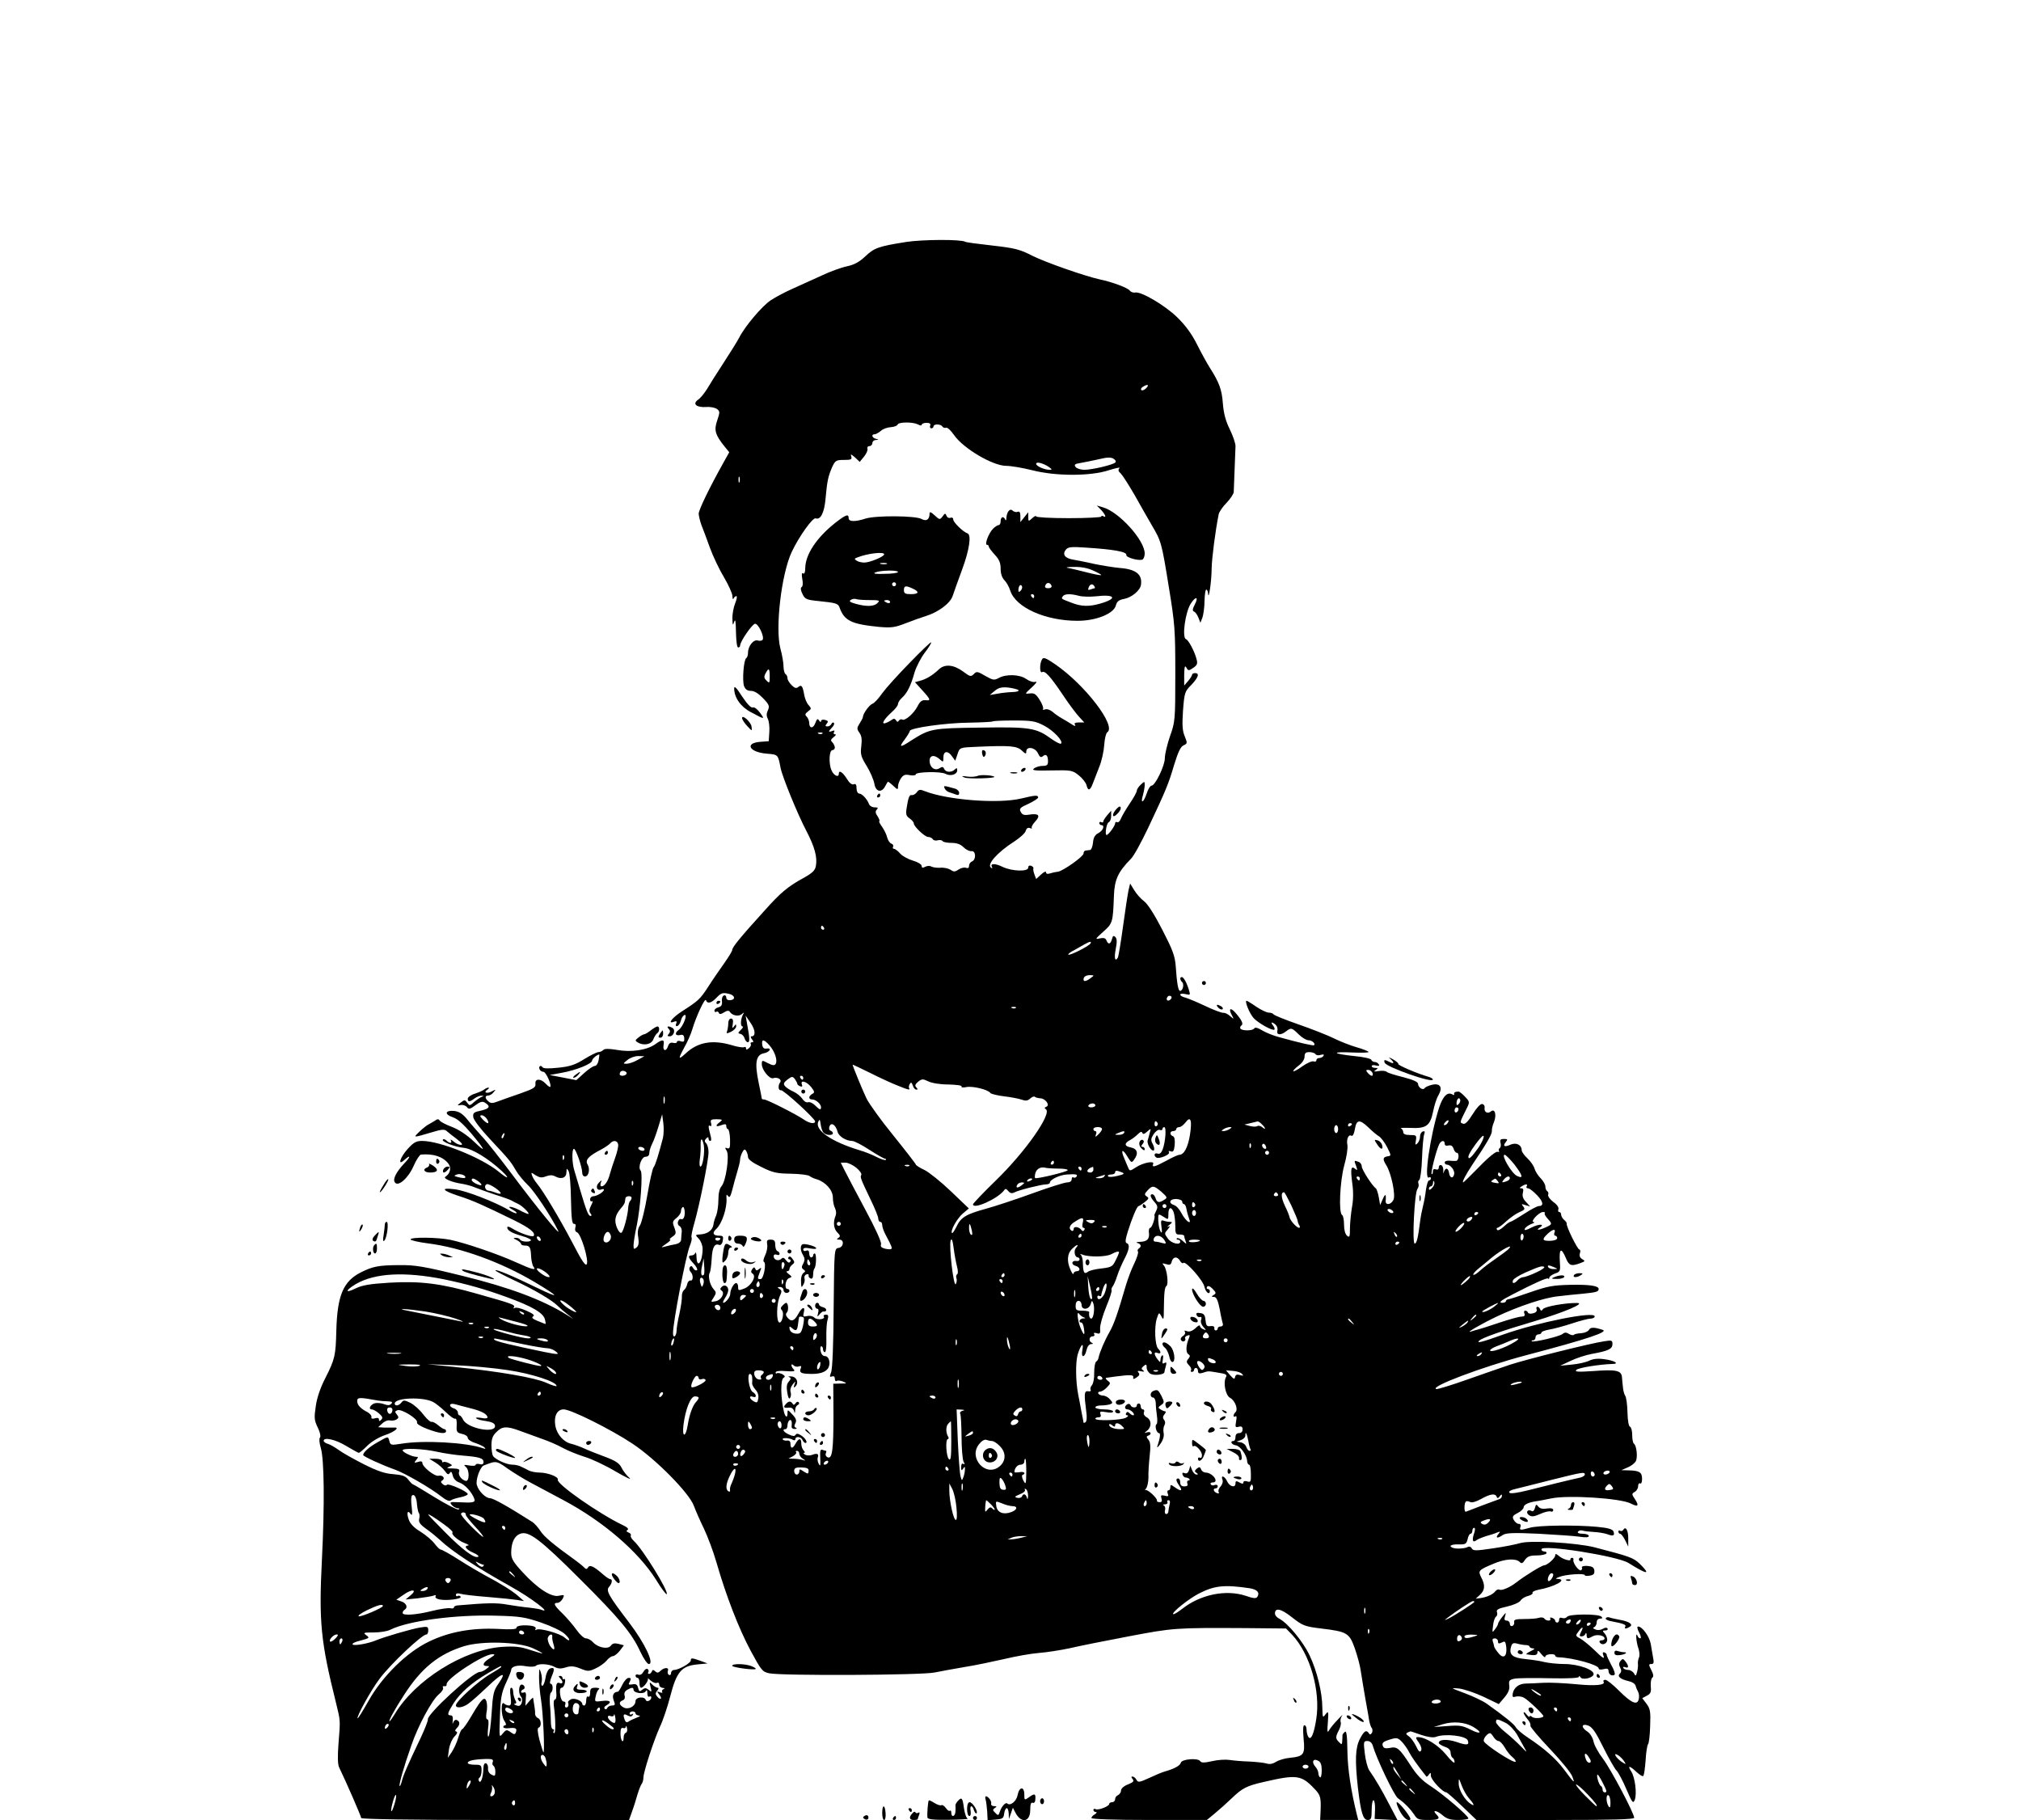 <?xml version="1.0" standalone="no"?>
<!DOCTYPE svg PUBLIC "-//W3C//DTD SVG 20010904//EN"
 "http://www.w3.org/TR/2001/REC-SVG-20010904/DTD/svg10.dtd">
<svg version="1.0" xmlns="http://www.w3.org/2000/svg"
 width="1024pt" height="922pt" viewBox="0 0 1024 922"
 preserveAspectRatio="xMidYMid meet">

<g transform="translate(0,922) scale(0.1,-0.1)"
fill="#000000" stroke="none">
<path d="M4590 7994 c-139 -22 -161 -30 -206 -73 -30 -28 -55 -42 -92 -50 -29
-6 -87 -27 -129 -47 -43 -19 -109 -50 -148 -67 -38 -17 -89 -44 -111 -59 -43
-29 -129 -130 -159 -189 -10 -19 -46 -77 -80 -129 -34 -52 -72 -112 -84 -133
-13 -20 -32 -44 -44 -52 -30 -21 -9 -40 41 -37 20 2 45 -3 55 -10 15 -12 15
-16 1 -58 -17 -49 -11 -72 38 -133 l23 -28 -29 -52 c-70 -125 -126 -240 -126
-260 1 -12 7 -38 14 -57 8 -19 27 -71 43 -115 16 -44 48 -111 71 -149 23 -39
42 -81 43 -95 0 -14 3 -20 6 -13 2 6 9 12 14 12 5 0 2 -16 -6 -36 -8 -20 -15
-55 -14 -78 1 -35 2 -37 9 -16 6 17 8 2 9 -52 1 -45 5 -78 11 -78 6 0 10 4 10
10 0 20 62 110 76 110 17 0 48 -66 38 -81 -3 -5 -14 -7 -24 -4 -22 7 -50 -28
-50 -62 0 -12 -4 -24 -9 -27 -13 -8 -21 -115 -11 -142 7 -17 17 -24 35 -24 17
0 38 -13 61 -37 31 -32 34 -40 25 -61 -8 -16 -8 -29 -1 -43 6 -11 10 -41 8
-67 l-3 -47 -42 -3 c-82 -6 -57 -53 32 -60 58 -5 57 -4 70 -72 9 -46 87 -237
132 -322 40 -77 55 -130 47 -174 -4 -24 -17 -36 -63 -62 -79 -43 -116 -74
-199 -167 -126 -139 -162 -184 -162 -198 0 -5 -18 -35 -40 -66 -22 -31 -59
-84 -81 -119 -42 -64 -49 -71 -133 -125 -50 -32 -77 -67 -41 -53 13 5 16 2 11
-10 -4 -10 -1 -14 6 -12 7 3 15 15 18 28 3 13 11 25 18 28 18 6 -7 -60 -30
-76 -22 -16 -16 -32 10 -25 12 3 18 -2 19 -17 1 -16 -2 -20 -18 -15 -10 4 -19
2 -19 -3 0 -6 -9 -8 -19 -5 -13 3 -21 -2 -26 -16 -9 -30 -28 -26 -23 4 6 30
-5 32 -42 5 -42 -30 -122 -42 -193 -29 -42 7 -63 7 -70 0 -6 -6 -17 -11 -25
-11 -8 0 -40 -16 -71 -35 -46 -29 -73 -38 -132 -44 -50 -5 -76 -5 -81 3 -9 14
-22 1 -13 -13 3 -6 12 -11 19 -11 12 0 42 -67 34 -76 -3 -2 -13 5 -23 16 -25
27 -56 27 -52 -1 2 -18 -10 -25 -78 -49 -44 -15 -95 -33 -113 -40 -26 -10 -36
-10 -47 0 -19 16 -19 30 -1 30 7 0 20 7 27 17 13 15 12 15 -9 4 -26 -14 -45
-5 -22 9 8 6 10 10 4 10 -5 0 -14 -4 -20 -9 -5 -5 -26 -14 -46 -21 -21 -6 -38
-18 -38 -26 0 -18 10 -17 34 1 11 8 27 15 35 14 14 0 14 -1 1 -6 -8 -3 -25
-15 -38 -26 -21 -19 -23 -20 -35 -3 -11 15 -14 15 -32 1 -20 -16 -20 -16 0
-13 11 2 25 -3 31 -11 9 -12 16 -10 43 10 24 18 36 21 48 13 30 -19 24 -30
-19 -40 -38 -8 -43 -12 -40 -34 2 -14 38 -61 84 -110 98 -105 105 -113 131
-158 11 -20 40 -55 63 -77 33 -31 119 -162 152 -230 17 -35 -109 119 -233 285
-60 80 -129 168 -155 195 -25 28 -59 66 -75 87 -22 26 -39 37 -64 40 -46 4
-51 -17 -7 -32 23 -7 53 -34 93 -81 75 -90 79 -104 12 -40 -33 31 -75 59 -109
72 -30 11 -58 26 -62 32 -6 9 -12 9 -25 -1 -10 -6 -25 -15 -33 -19 -8 -4 -28
-20 -45 -36 -33 -32 -35 -32 67 -2 42 13 60 15 70 6 7 -6 30 -25 52 -41 27
-21 33 -30 21 -30 -10 0 -27 8 -38 18 -11 9 -17 11 -13 5 9 -16 -6 -17 -22 -1
-6 6 -15 9 -18 5 -10 -10 62 -38 106 -42 42 -4 124 -54 192 -117 44 -41 33
-44 -15 -4 -87 71 -298 156 -388 156 -30 0 -43 -7 -73 -40 -39 -43 -53 -89
-18 -57 33 30 34 18 2 -15 -41 -43 -61 -81 -50 -97 15 -26 67 18 95 81 14 32
31 58 38 59 63 5 110 -10 138 -45 17 -21 11 -51 -15 -68 -12 -8 34 -28 84 -35
19 -3 49 -11 65 -18 17 -7 62 -23 100 -36 39 -12 77 -26 85 -30 8 -5 24 -13
35 -18 21 -9 63 -51 51 -51 -4 0 -25 9 -47 21 -42 21 -69 20 -29 -1 12 -6 20
-14 17 -16 -2 -3 -20 4 -39 16 -73 42 -217 98 -273 105 -77 10 -66 -6 23 -35
66 -21 122 -46 277 -122 79 -39 109 -63 99 -79 -5 -9 -74 15 -111 39 -13 8
-23 10 -23 4 0 -15 21 -28 73 -43 26 -7 47 -17 47 -21 0 -12 -48 -10 -55 2 -3
6 -14 10 -23 9 -13 0 -12 -3 6 -11 12 -6 22 -15 22 -20 0 -4 9 -8 19 -8 25 0
30 -8 32 -56 1 -21 7 -45 12 -51 16 -21 -6 -15 -88 22 -92 42 -260 99 -333
114 -63 13 -202 15 -202 2 0 -4 40 -14 89 -20 166 -21 370 -95 540 -196 127
-76 132 -87 14 -30 -123 60 -213 98 -213 89 0 -3 42 -25 93 -49 105 -49 193
-101 222 -130 11 -11 34 -31 50 -43 l30 -24 -35 22 c-123 76 -289 138 -525
196 -199 49 -241 56 -325 55 -102 -1 -130 -6 -192 -37 -89 -45 -119 -117 -124
-294 -3 -127 -7 -145 -55 -240 -25 -48 -43 -100 -49 -143 -9 -60 -8 -72 10
-109 12 -24 16 -46 11 -51 -5 -5 -3 -27 4 -51 18 -59 20 -287 6 -567 -16 -315
-6 -415 71 -724 23 -95 23 -85 13 -208 -5 -65 -4 -105 3 -120 35 -72 112 -249
112 -257 0 -6 262 -10 679 -10 l678 0 15 42 c9 24 21 63 28 88 8 25 17 49 22
54 4 6 8 19 8 31 0 28 52 187 84 258 15 31 38 100 52 154 32 124 57 153 136
161 l53 5 -35 13 c-45 16 -50 16 -50 2 -1 -14 -62 -48 -85 -48 -8 0 -15 -7
-15 -16 0 -8 -5 -12 -11 -9 -6 4 -8 13 -5 21 7 18 -18 18 -37 0 -11 -11 -17
-12 -27 -3 -10 9 -14 9 -17 0 -3 -7 -9 -13 -14 -13 -6 0 -8 4 -4 9 3 5 1 12
-4 16 -6 3 -15 -3 -21 -14 -6 -12 -16 -18 -25 -15 -8 4 -15 1 -15 -5 0 -6 5
-11 10 -11 6 0 10 -11 10 -25 0 -14 3 -25 8 -25 13 0 41 38 34 47 -4 4 3 0 15
-11 12 -10 27 -15 32 -11 6 3 11 -1 11 -9 0 -9 8 -16 18 -17 10 0 12 -3 4 -6
-6 -2 -10 -9 -7 -14 4 -5 -2 -6 -12 -2 -16 6 -16 5 -4 -10 8 -10 12 -20 9 -22
-3 -3 -11 1 -18 10 -10 12 -10 18 0 30 8 9 8 15 2 15 -6 0 -18 7 -27 16 -15
15 -15 14 -9 -12 7 -26 6 -28 -9 -15 -14 11 -20 11 -33 1 -13 -11 -16 -10 -21
9 -4 17 -11 22 -29 18 -20 -3 -22 -1 -13 14 7 15 6 19 -6 19 -8 0 -23 -16 -32
-35 -9 -19 -19 -35 -22 -35 -22 -1 -31 -18 -22 -43 9 -23 8 -27 -8 -27 -11 0
-21 -6 -24 -12 -2 -7 -8 -9 -13 -5 -5 5 -1 13 9 18 29 17 19 27 -22 22 -38 -5
-39 -5 -33 23 3 16 10 32 16 36 6 4 -1 8 -16 8 -23 0 -28 -4 -28 -26 0 -14 -4
-23 -10 -19 -6 4 -10 -5 -10 -19 0 -14 -4 -26 -10 -26 -5 0 -10 3 -10 8 0 16
-41 33 -58 23 -9 -5 -16 -12 -14 -15 5 -14 1 -26 -9 -26 -6 0 -9 7 -5 15 3 9
0 15 -8 15 -8 0 -15 14 -18 35 -3 23 0 35 8 35 6 0 14 11 16 25 3 13 1 22 -3
19 -5 -3 -9 0 -9 5 0 6 -5 11 -12 11 -9 0 -9 -3 0 -12 17 -17 15 -31 -3 -24
-16 6 -20 -8 -16 -56 1 -16 -2 -28 -8 -28 -5 0 -7 -15 -5 -32 9 -64 10 -138 2
-138 -5 0 -6 5 -3 10 3 6 2 10 -4 10 -6 0 -10 17 -10 38 0 20 -2 61 -5 89 -2
29 0 55 5 58 12 8 12 45 -1 45 -6 0 -4 15 5 37 17 39 14 49 -9 40 -9 -4 -19
-24 -22 -47 -4 -22 -11 -40 -16 -40 -5 0 -7 8 -4 18 3 9 2 31 -3 47 -9 27 -9
26 -10 -20 0 -27 4 -79 10 -115 11 -67 20 -275 12 -267 -2 3 -11 31 -20 63
-10 41 -11 60 -4 62 16 5 13 42 -3 48 -8 3 -15 13 -15 22 1 14 -2 30 -10 81
-1 2 -10 -6 -20 -18 l-19 -22 2 36 c3 27 0 35 -10 31 -8 -3 -14 -1 -14 3 0 5
5 11 12 13 6 2 8 10 4 16 -4 7 -12 10 -17 7 -12 -8 -12 -48 1 -61 6 -6 7 -19
3 -31 -6 -15 -13 -18 -28 -12 -11 4 -14 8 -7 8 9 1 10 6 2 20 -5 11 -10 29
-10 40 0 12 -4 21 -10 21 -6 0 -7 -18 -3 -45 4 -35 3 -45 -9 -45 -8 0 -19 5
-24 10 -17 17 -16 -61 1 -87 9 -13 11 -23 5 -23 -5 0 -10 -4 -10 -9 0 -5 12
-8 28 -6 34 4 43 -1 36 -20 -5 -13 -9 -13 -27 0 -20 14 -23 13 -40 -7 -18 -23
-18 -21 -14 87 3 93 8 119 30 168 15 32 27 62 27 67 0 18 33 27 74 19 23 -4
45 -3 51 2 13 13 66 10 94 -5 18 -10 32 -11 57 -3 26 8 43 7 75 -6 37 -15 43
-15 77 1 20 9 45 27 55 39 10 13 25 23 32 23 7 0 23 12 35 27 l21 28 -27 7
c-20 5 -31 3 -39 -9 -15 -20 -66 -10 -91 18 -9 10 -25 19 -35 19 -10 0 -31 19
-48 43 -16 23 -48 60 -70 82 -44 42 -50 55 -26 55 8 0 19 9 26 21 10 20 9 21
-19 15 -38 -9 -108 36 -185 120 -47 51 -57 68 -57 97 0 52 16 86 46 97 42 16
100 -27 302 -229 202 -201 264 -276 307 -370 16 -34 35 -61 42 -61 30 0 -19
104 -98 208 -107 140 -120 164 -103 183 15 17 19 39 6 39 -5 0 -20 10 -33 21
-49 43 -70 54 -79 39 -7 -11 -11 -11 -22 1 -8 8 -27 23 -42 34 -113 81 -159
120 -178 149 -12 19 -31 40 -43 47 -121 77 -196 119 -212 119 -22 0 -58 35
-67 67 -7 23 14 86 33 98 7 3 25 10 41 15 25 7 37 3 82 -30 29 -20 82 -53 118
-72 36 -19 110 -59 165 -88 201 -107 380 -261 469 -403 26 -43 51 -76 54 -73
12 12 -123 231 -167 270 -11 10 -18 23 -15 27 3 5 -2 12 -11 15 -12 5 -13 9
-5 14 7 4 -3 14 -25 24 -120 57 -337 209 -329 230 6 14 -51 36 -94 36 -18 0
-41 5 -52 10 -11 6 -29 15 -40 20 -11 6 -31 10 -45 10 -28 0 -85 26 -97 44 -4
6 -8 30 -8 54 0 32 6 49 25 67 29 30 53 31 120 6 28 -10 77 -28 110 -40 33
-11 81 -32 106 -46 26 -14 75 -34 110 -45 35 -10 107 -44 159 -75 52 -30 83
-45 69 -32 -15 13 -33 37 -40 52 -11 22 -30 35 -84 55 -38 14 -86 33 -105 42
-19 9 -48 19 -63 23 -40 8 -74 46 -83 90 -9 50 8 85 42 85 37 0 241 -102 349
-174 119 -79 285 -248 310 -313 10 -27 33 -79 52 -118 18 -38 47 -114 63 -170
49 -170 113 -335 173 -447 54 -100 60 -108 95 -115 61 -13 768 -10 837 4 33 7
102 19 153 28 52 8 141 27 199 40 58 14 137 28 176 31 40 3 110 14 157 24 47
11 181 38 298 60 226 43 237 44 592 42 l206 -2 31 -32 c91 -97 145 -286 122
-428 -12 -76 -27 -109 -40 -89 -5 8 -9 24 -9 37 0 12 -5 22 -11 22 -7 0 -8
-23 -4 -68 8 -80 1 -90 -68 -97 -26 -2 -58 -12 -71 -20 -17 -11 -33 -14 -48
-9 -13 4 -52 8 -88 10 -36 1 -81 5 -100 8 -19 3 -59 1 -88 -6 -40 -9 -55 -9
-61 0 -10 17 -93 11 -98 -8 -4 -15 -33 -31 -83 -45 -14 -4 -49 -19 -79 -33
-48 -22 -55 -23 -63 -8 -5 9 -14 16 -20 16 -7 0 -7 -4 1 -13 8 -11 3 -16 -24
-27 -21 -8 -35 -21 -35 -31 0 -9 -7 -19 -15 -23 -8 -3 -15 -12 -15 -21 0 -8
-7 -15 -15 -15 -8 0 -15 -4 -15 -9 0 -12 -57 -34 -69 -26 -6 3 -11 1 -11 -4 0
-6 6 -11 13 -11 6 0 4 -5 -5 -11 -10 -5 -18 -14 -18 -19 0 -6 114 -10 293 -10
l292 0 40 33 c22 18 60 52 85 76 55 53 77 64 165 84 165 38 189 35 255 -35 31
-32 34 -44 31 -116 l-2 -42 97 0 96 0 -7 27 c-30 122 -47 233 -48 324 -1 80
-5 103 -13 95 -7 -6 -12 -13 -12 -16 0 -3 0 -15 -1 -28 -1 -21 -3 -22 -16 -8
-19 18 -19 27 -1 61 8 15 12 34 9 41 -3 8 0 22 7 32 7 9 -3 1 -21 -19 -19 -19
-39 -44 -45 -55 -9 -15 -10 -6 -6 41 4 56 3 59 -12 40 -14 -19 -15 -17 -16 33
0 77 -27 187 -65 267 -33 69 -109 161 -152 184 -13 6 -23 18 -23 27 0 31 31
25 87 -20 54 -42 64 -46 147 -56 133 -16 143 -23 171 -102 13 -38 27 -89 30
-115 4 -27 14 -86 22 -133 8 -47 18 -98 20 -115 3 -16 9 -35 14 -40 4 -6 4
-17 0 -24 -6 -9 -11 -10 -15 -2 -13 20 -25 12 -46 -29 -23 -45 -25 -107 -10
-245 15 -127 26 -165 50 -165 17 0 20 7 20 50 0 28 4 50 9 50 5 0 9 -21 8 -47
l-2 -48 58 -3 58 -3 -41 78 c-40 77 -70 128 -102 174 -9 13 -19 52 -23 87 -7
58 -6 62 13 62 13 0 23 -9 27 -22 19 -66 109 -255 128 -268 34 -24 62 -53 82
-82 15 -25 23 -28 71 -28 54 0 64 6 42 28 -24 24 1 22 30 -3 23 -20 41 -25 81
-25 28 0 51 4 51 8 0 13 -128 123 -192 164 -43 28 -70 56 -102 106 -56 86 -67
95 -104 87 -21 -4 -31 -2 -35 9 -7 17 1 24 44 36 26 8 34 5 53 -15 12 -13 28
-36 36 -52 12 -23 34 -55 87 -123 2 -2 8 2 13 10 8 12 10 11 10 -6 0 -20 60
-84 78 -84 4 0 40 -32 80 -70 l73 -70 400 0 c287 0 399 3 399 11 0 23 -118
246 -158 299 -23 30 -45 70 -48 88 -4 19 -17 40 -30 49 -35 22 -32 44 4 31 21
-9 38 -34 76 -111 27 -54 57 -107 66 -116 9 -9 32 -51 50 -94 30 -70 35 -76
43 -55 12 31 1 115 -18 144 -21 32 -8 30 27 -3 15 -14 31 -24 34 -20 4 3 9 39
12 79 2 40 8 78 13 83 4 6 9 47 10 92 3 71 0 87 -18 111 l-22 29 24 13 c19 10
22 19 19 48 -1 20 2 39 8 43 7 5 6 17 -5 38 -14 28 -14 31 0 31 12 0 14 7 9
32 -3 18 -9 50 -12 70 -7 38 -43 88 -64 88 -6 0 -5 -12 5 -30 9 -16 11 -30 6
-30 -5 0 -12 6 -14 13 -11 25 -7 -31 4 -62 6 -17 8 -39 3 -49 -4 -9 -6 -23 -5
-31 1 -7 0 -25 -4 -40 -6 -23 -8 -24 -16 -8 -6 9 -19 17 -29 17 -10 0 -22 4
-25 10 -3 6 1 7 9 4 19 -7 20 5 2 29 -12 15 -15 15 -25 3 -9 -11 -9 -20 -2
-34 7 -13 7 -22 -2 -31 -14 -14 3 -28 46 -38 16 -3 31 -13 34 -22 2 -9 8 -23
13 -32 5 -9 6 -26 3 -38 -8 -32 -38 -18 -101 45 -30 30 -60 54 -68 54 -9 0
-12 -4 -9 -10 11 -17 -44 -22 -142 -12 -54 5 -127 9 -163 7 -36 -2 -77 -4 -91
-4 -33 -1 -58 -20 -64 -49 -3 -19 -1 -22 15 -17 11 3 30 1 42 -6 21 -11 98
-84 98 -93 0 -10 -46 -14 -57 -4 -7 6 -13 7 -13 2 0 -5 -7 0 -15 10 -8 11 -15
15 -15 9 0 -5 9 -20 20 -33 11 -12 17 -27 14 -32 -3 -4 41 -57 98 -117 57 -60
109 -123 115 -142 14 -37 10 -34 -42 36 -41 55 -100 107 -183 162 -29 19 -57
43 -62 53 -9 16 -57 55 -147 119 -18 13 -68 37 -111 53 -74 28 -75 28 -30 24
26 -3 82 -22 125 -42 l77 -37 29 34 c20 24 27 42 24 61 -3 24 0 28 28 34 17 3
97 4 178 2 94 -2 147 1 147 7 0 6 4 5 8 -2 9 -15 59 -5 66 13 9 23 -75 54
-147 54 -34 0 -80 5 -102 10 -22 6 -65 12 -95 15 -64 6 -84 21 -75 58 6 23 11
26 34 20 14 -4 34 -7 44 -7 9 0 17 -4 17 -8 0 -4 8 -8 18 -9 11 0 7 -5 -13
-14 -16 -8 -25 -15 -20 -16 42 -7 55 -5 55 10 0 12 6 9 20 -9 11 -14 20 -19
20 -12 0 13 50 17 50 4 0 -4 8 -8 18 -8 70 -2 202 -38 202 -56 0 -6 10 -8 25
-4 18 5 25 2 25 -8 0 -18 16 -29 30 -21 5 3 -1 25 -16 50 -13 25 -24 48 -23
52 0 4 -5 9 -12 12 -8 2 -10 -2 -6 -13 10 -25 0 -19 -47 27 -24 23 -55 48 -69
56 -25 13 -25 15 -9 36 20 28 28 25 12 -4 -8 -17 -8 -21 4 -21 8 0 17 6 19 13
3 7 6 5 6 -5 1 -21 5 -22 32 -7 21 11 59 4 59 -12 0 -5 -7 -9 -16 -9 -8 0 -12
-4 -9 -10 10 -16 33 -11 38 8 2 9 -3 25 -11 35 -14 15 -13 17 2 17 9 0 14 4
11 10 -4 6 -13 5 -24 -2 -11 -6 -26 -8 -37 -3 -13 5 -15 9 -6 12 6 3 12 13 12
24 0 11 7 19 17 19 12 0 14 3 7 10 -15 15 -165 14 -174 -1 -5 -6 -15 -9 -24
-6 -10 4 -16 1 -16 -8 0 -8 -4 -15 -10 -15 -5 0 -10 4 -10 9 0 5 -7 12 -16 15
-8 3 -12 2 -9 -4 3 -6 -1 -10 -9 -10 -8 0 -18 5 -21 10 -4 6 -16 8 -28 4 -11
-4 -45 -6 -74 -6 -43 0 -53 -3 -51 -15 2 -9 -3 -18 -9 -20 -7 -3 -13 2 -13 11
0 9 -7 16 -16 16 -11 0 -14 6 -8 23 6 20 5 20 -15 -5 -11 -14 -21 -30 -21 -35
0 -4 -7 -17 -16 -28 -13 -18 -14 -17 -9 20 2 21 9 41 15 45 6 4 8 14 5 22 -5
13 5 19 50 29 31 7 62 20 69 30 6 10 24 21 39 24 15 4 25 11 22 16 -3 4 10 11
29 15 83 15 151 53 99 55 -14 0 -12 3 7 10 31 13 130 20 130 9 0 -4 11 -5 26
-2 19 3 24 10 22 26 -2 16 -11 21 -36 23 -17 1 -30 -3 -27 -7 3 -5 1 -11 -4
-15 -11 -6 -43 37 -39 53 2 5 -1 10 -7 10 -5 0 -9 -4 -8 -8 3 -12 -40 1 -59
18 -13 11 -18 12 -18 3 0 -15 -40 -50 -56 -51 -12 0 -98 -53 -139 -85 -34 -27
-77 -45 -88 -38 -5 3 -15 -1 -21 -9 -13 -16 -41 -29 -75 -34 l-24 -3 22 20
c25 23 27 49 6 88 -17 34 -14 37 62 69 58 25 112 28 132 10 10 -11 16 -9 28
10 12 17 25 22 59 22 23 0 46 5 49 10 3 5 -1 10 -9 10 -9 0 -16 5 -16 11 0 27
385 -34 441 -69 96 -60 116 -62 57 -4 -33 31 -51 37 -228 83 -94 24 -331 37
-380 21 -19 -6 -80 -18 -135 -26 -88 -13 -101 -13 -108 0 -4 8 -13 11 -20 7
-13 -8 -57 -11 -74 -5 -26 9 -12 19 27 18 35 -1 40 2 46 26 3 16 10 28 15 28
5 0 9 7 9 15 0 8 4 15 9 15 6 0 6 -12 -1 -31 -11 -33 -5 -47 14 -31 7 5 29 14
48 20 19 5 44 13 55 18 18 7 18 6 6 -9 -16 -20 -3 -22 24 -3 16 10 52 12 180
6 88 -5 181 -11 208 -15 32 -5 47 -4 47 4 0 6 -14 11 -31 11 -18 0 -28 4 -24
10 4 6 14 9 23 6 10 -3 35 -6 57 -7 22 -1 53 -6 68 -11 31 -12 40 -8 32 14 -5
11 -28 18 -83 23 -108 10 -300 8 -342 -5 -46 -13 -53 -13 -46 5 3 9 0 15 -9
15 -8 0 -19 9 -25 20 -9 16 -6 22 20 35 16 8 30 22 30 29 0 13 24 25 65 31 11
1 45 8 75 14 86 18 352 1 403 -26 37 -19 43 -12 21 22 -17 25 -17 28 -1 37 9
5 17 18 17 29 0 11 5 17 10 14 6 -4 10 6 10 23 0 33 -13 42 -68 43 l-37 1 32
14 c18 7 36 22 41 31 11 20 4 80 -9 89 -5 3 -9 23 -9 44 0 21 -5 40 -11 42 -7
2 -12 32 -13 74 -1 38 -6 77 -12 84 -5 8 -10 27 -11 43 -2 15 -4 38 -5 52 -4
32 -29 38 -147 29 -76 -5 -94 -4 -84 6 10 11 118 28 181 30 40 0 14 17 -38 24
-34 5 -58 2 -77 -7 -16 -8 -55 -17 -88 -20 l-60 -6 51 24 c29 14 77 30 109 36
84 15 105 25 105 50 0 19 -4 20 -42 14 -69 -10 -396 -92 -478 -119 -41 -14
-140 -48 -219 -76 -79 -28 -148 -49 -154 -47 -35 11 231 112 458 172 308 81
418 118 385 128 -43 14 -61 14 -69 0 -4 -8 -22 -16 -39 -17 -17 -1 -34 -4 -37
-8 -4 -4 -15 -2 -25 4 -14 9 -22 9 -33 0 -16 -13 -148 -44 -156 -37 -2 3 1 5
7 5 7 0 12 7 12 15 0 8 7 15 15 15 8 0 15 4 15 9 0 5 17 11 38 15 21 3 73 17
116 31 42 14 85 25 96 25 11 0 20 5 20 11 0 28 -289 -30 -464 -92 -111 -40
-138 -46 -120 -30 15 14 117 50 277 97 156 47 264 93 217 93 -58 1 -164 -18
-172 -31 -7 -10 -11 -10 -15 0 -7 17 -24 15 -17 -2 3 -8 -4 -16 -18 -19 -13
-4 -24 -2 -26 3 -2 6 -8 10 -14 10 -6 0 -8 -7 -4 -15 4 -10 -1 -15 -15 -15
-12 0 -62 -14 -113 -31 -50 -17 -98 -32 -106 -34 -8 -2 -24 -6 -35 -10 -38
-13 50 38 130 76 113 53 240 95 310 102 33 4 89 10 125 13 69 7 80 10 80 24 0
16 -45 23 -145 21 -86 -2 -114 -7 -200 -37 -55 -19 -106 -36 -112 -36 -7 -1
-13 -5 -13 -10 0 -4 -8 -8 -17 -8 -23 0 -9 12 52 43 110 57 173 85 179 80 3
-4 6 -2 6 4 0 6 13 15 28 21 28 9 29 12 25 67 -3 62 8 66 32 9 15 -36 27 -40
72 -23 25 9 26 11 10 20 -12 7 -16 17 -12 30 4 10 2 19 -3 19 -9 0 -68 119
-64 132 1 3 -5 12 -13 18 -8 7 -15 19 -15 26 0 8 -4 14 -10 14 -5 0 -7 6 -4
14 3 9 -7 24 -26 37 -17 13 -28 29 -26 36 3 7 1 15 -4 18 -6 4 -10 14 -10 24
0 10 -11 29 -24 42 -13 13 -27 35 -31 49 -4 14 -20 37 -36 52 -16 15 -29 33
-29 41 0 27 -28 41 -57 28 -30 -14 -41 -8 -23 14 10 13 9 15 -10 15 -17 0 -21
-4 -17 -20 3 -11 1 -23 -4 -26 -5 -3 -7 -10 -4 -15 3 -5 0 -6 -7 -4 -8 3 -47
-28 -92 -75 -43 -44 -80 -80 -82 -80 -8 0 12 38 45 88 75 111 101 157 100 172
-1 8 3 28 10 44 15 36 6 72 -14 56 -18 -15 -36 -4 -33 18 2 9 -4 18 -12 19 -9
2 -28 -19 -48 -51 -22 -36 -39 -53 -48 -49 -19 7 -20 2 18 79 15 30 15 33 -9
58 -13 14 -28 26 -33 26 -17 0 -25 -5 -22 -13 1 -5 -2 -6 -8 -2 -26 16 -49 -8
-69 -68 -44 -138 -78 -369 -51 -352 6 3 10 1 10 -4 0 -6 -4 -11 -9 -11 -6 0
-12 -21 -16 -47 -3 -27 -10 -64 -15 -83 -5 -19 -12 -55 -15 -80 -10 -80 -17
-110 -27 -110 -14 0 -1 260 14 277 5 7 8 19 5 27 -3 8 -1 16 4 18 5 2 12 50
14 108 2 58 7 113 11 124 5 14 3 17 -7 14 -8 -3 -14 -14 -14 -26 0 -12 -6 -27
-13 -34 -11 -11 -12 -8 -8 15 4 25 2 27 -30 27 -23 0 -34 5 -34 14 0 8 -6 17
-12 20 -7 2 14 3 47 2 81 -4 101 10 116 82 6 31 18 69 27 83 23 40 10 62 -30
54 -18 -4 -36 -12 -39 -17 -9 -14 -34 3 -34 21 0 10 -25 21 -75 34 -41 10 -79
22 -84 27 -5 5 -23 7 -40 4 -24 -4 -28 -3 -16 5 13 9 13 11 -2 11 -10 0 -18 4
-18 9 0 5 10 7 22 3 14 -3 19 -2 14 6 -4 7 -13 12 -21 12 -7 0 -15 5 -17 11
-2 6 -41 15 -87 19 -112 12 -118 23 -9 18 48 -2 85 -1 82 3 -2 4 -30 15 -62
24 -31 9 -82 29 -112 44 -30 15 -111 47 -180 71 -69 24 -126 47 -128 52 -2 4
-13 8 -24 8 -10 0 -39 14 -63 30 -24 17 -46 30 -49 30 -11 0 15 -65 36 -88 26
-27 97 -66 105 -58 3 3 0 12 -7 21 -15 18 -5 20 14 3 7 -7 11 -20 8 -30 -5
-22 17 -24 44 -3 26 20 29 19 64 -15 17 -17 39 -30 50 -30 17 0 37 -17 28 -25
-3 -4 -69 11 -171 39 -32 8 -74 25 -92 36 -21 13 -36 17 -40 10 -8 -13 -62
-13 -70 -1 -3 5 -1 12 5 16 11 7 3 26 -30 64 -25 29 -37 22 -19 -11 12 -23 12
-23 -9 -5 -11 10 -26 17 -34 16 -7 -1 -48 14 -90 34 -42 20 -88 39 -102 43
-14 3 -26 10 -26 15 0 5 12 6 26 3 24 -6 26 -5 19 17 -10 36 -27 69 -37 69
-11 0 -10 -14 2 -26 11 -11 3 -44 -11 -44 -9 0 -16 37 -22 127 -4 51 -16 82
-68 183 -38 74 -74 131 -92 144 -15 11 -38 36 -50 56 l-21 34 -8 -34 c-4 -19
-17 -102 -28 -184 -11 -81 -23 -152 -26 -157 -14 -24 -20 -4 -11 42 7 37 7 53
-2 62 -9 9 -13 6 -17 -11 -7 -26 -19 -29 -28 -6 -5 12 -14 14 -34 10 -25 -6
-23 -3 17 33 49 43 50 48 55 183 3 82 21 121 86 187 15 14 53 85 87 156 92
195 103 222 132 320 20 65 33 93 48 99 19 9 20 11 6 45 -12 28 -14 57 -9 131
7 91 9 97 42 130 36 38 43 60 19 60 -8 0 -15 -4 -15 -8 0 -5 -9 -19 -20 -32
l-20 -23 0 54 c1 41 3 50 11 37 9 -17 12 -17 34 -2 20 13 24 22 18 43 -9 38
-41 99 -54 103 -21 7 -4 137 25 181 25 38 40 34 20 -5 -12 -23 -13 -33 -5 -36
7 -2 17 -16 23 -31 l10 -26 10 25 c5 14 11 53 11 87 1 33 5 59 10 56 4 -2 8
-12 8 -21 3 -38 18 67 18 127 1 53 19 193 36 277 3 11 20 37 40 57 19 20 35
44 36 54 1 31 8 207 9 233 0 14 -13 52 -29 85 -21 42 -31 81 -35 130 -5 71
-19 108 -65 180 -14 22 -44 76 -66 120 -27 54 -59 97 -100 137 -62 61 -183
132 -213 126 -9 -2 -22 2 -28 10 -10 14 -91 44 -150 56 -74 16 -275 86 -343
120 -64 33 -89 39 -203 52 -71 8 -133 16 -137 19 -22 13 -215 12 -301 -1z
m1217 -741 c-9 -9 -20 -13 -24 -9 -4 4 -1 11 7 16 25 16 35 11 17 -7z m-1156
-183 c10 -6 19 -7 19 -2 0 5 11 10 24 10 17 0 23 -5 19 -14 -3 -8 0 -14 6 -14
6 0 11 5 11 10 0 13 37 13 45 -1 4 -6 12 -8 19 -6 6 3 24 -14 40 -37 46 -67
196 -156 264 -156 24 0 83 -10 131 -22 119 -31 297 -31 390 0 35 11 59 16 53
10 -8 -8 -6 -16 7 -27 9 -9 41 -59 71 -111 29 -52 68 -120 86 -151 48 -81 50
-89 86 -312 31 -188 33 -219 33 -442 0 -234 -1 -242 -27 -315 -14 -41 -26 -91
-26 -111 0 -38 -49 -139 -67 -139 -7 0 -18 -18 -25 -40 -16 -48 -33 -54 -19
-8 5 18 9 41 9 52 0 18 -1 19 -20 1 -11 -10 -20 -24 -20 -31 0 -6 -16 -36 -36
-65 -20 -30 -40 -64 -45 -77 -5 -13 -13 -20 -19 -17 -5 3 -10 0 -10 -7 -1 -13
-34 -58 -43 -58 -10 0 -1 60 11 65 6 2 12 16 12 31 l0 27 -20 -23 c-11 -13
-20 -27 -20 -32 0 -5 -4 -6 -10 -3 -5 3 -10 1 -10 -4 0 -6 5 -11 10 -11 19 0
10 -27 -14 -40 -18 -9 -26 -23 -28 -49 -2 -20 -9 -37 -15 -37 -7 -1 -17 -2
-23 -3 -5 0 -10 -7 -10 -15 0 -15 -106 -90 -130 -92 -8 -1 -25 -4 -37 -8 -16
-5 -23 -3 -23 5 0 7 -11 2 -25 -11 l-25 -23 -9 24 c-5 13 -7 27 -5 30 2 4 -3
9 -11 13 -9 3 -15 0 -15 -9 0 -22 -82 -19 -129 3 -38 19 -66 19 -55 0 4 -7 2
-8 -4 -4 -25 15 31 78 117 133 29 19 56 43 58 54 4 13 11 18 22 14 8 -3 12 -3
9 1 -4 3 4 18 17 32 29 31 18 43 -31 35 -25 -4 -34 -1 -42 14 -9 16 -4 22 39
41 27 13 49 27 49 32 0 13 -14 12 -85 -5 -116 -28 -374 -8 -489 37 -24 10 -31
9 -41 -6 -7 -9 -18 -15 -25 -14 -12 3 -18 -10 -27 -70 -4 -26 -1 -37 16 -48
11 -8 21 -19 21 -25 0 -16 56 -69 73 -69 9 0 19 -5 23 -11 3 -6 15 -9 25 -6
10 3 22 1 25 -4 3 -5 23 -9 45 -9 27 0 46 -7 61 -22 13 -13 31 -21 40 -20 23
4 25 -43 3 -52 -8 -3 -15 -13 -15 -22 0 -11 -5 -14 -16 -10 -9 3 -25 -1 -37
-9 -18 -12 -24 -13 -41 -1 -12 7 -35 12 -52 10 -17 -1 -37 2 -45 6 -7 5 -21 4
-31 -1 -13 -7 -18 -6 -18 4 0 8 -19 20 -44 27 -24 7 -54 23 -65 36 -11 13 -26
24 -32 24 -5 0 -7 5 -4 10 3 6 0 13 -8 16 -9 3 -18 17 -22 32 -3 14 -15 38
-26 54 -11 15 -17 28 -14 28 4 0 0 11 -8 24 -12 17 -13 26 -4 35 8 8 5 11 -11
11 -13 0 -26 8 -29 17 -10 26 -36 53 -50 53 -7 0 -13 12 -13 26 0 19 -4 25
-14 21 -10 -4 -23 7 -36 29 -21 33 -40 45 -40 24 0 -21 -26 -9 -37 18 -15 34
-12 102 5 102 6 0 12 6 12 13 0 7 -6 19 -12 26 -11 10 -9 15 6 27 11 8 14 14
7 14 -7 0 -9 5 -5 12 5 8 2 9 -9 5 -21 -8 -21 -3 -1 18 9 9 13 19 9 23 -4 4
-10 1 -12 -5 -3 -7 -12 -13 -20 -13 -12 0 -13 3 -4 14 9 11 7 15 -9 19 -11 3
-20 0 -20 -6 0 -7 -4 -6 -10 3 -7 11 -11 9 -19 -13 -11 -30 -31 -28 -31 2 0 9
-6 23 -12 30 -11 10 -9 15 6 27 18 13 18 15 3 32 -9 9 -19 33 -22 51 -8 46
-14 54 -30 41 -10 -9 -19 -6 -34 9 -12 12 -21 27 -21 35 0 8 -4 18 -10 21 -5
3 -10 21 -10 38 0 18 -7 60 -16 92 -27 103 5 378 58 490 36 76 106 175 121
169 25 -9 44 30 50 101 8 89 13 111 33 158 16 34 20 37 60 37 37 0 42 3 37 18
-5 13 -1 12 19 -5 l24 -23 22 27 c12 15 20 33 17 40 -2 7 2 13 10 13 8 0 15 7
15 15 0 8 8 16 18 16 16 1 16 2 0 6 -20 5 -25 23 -6 23 6 0 20 8 31 17 10 10
33 18 50 19 17 1 33 7 35 13 5 14 77 14 103 1z m1000 -193 c-12 -12 -118 -37
-157 -37 -17 0 -37 6 -44 14 -9 12 -5 16 27 21 21 4 63 12 93 19 40 10 60 10
72 2 10 -6 14 -14 9 -19z m-336 -23 c16 -12 17 -14 3 -14 -27 0 -68 19 -68 30
0 13 35 4 65 -16z m-1568 -76 c-3 -7 -5 -2 -5 12 0 14 2 19 5 13 2 -7 2 -19 0
-25z m153 -985 c0 -34 -1 -36 -16 -21 -13 12 -14 20 -5 37 16 30 21 26 21 -16z
m267 -289 c-3 -3 -12 -4 -19 -1 -8 3 -5 6 6 6 11 1 17 -2 13 -5z m8 -984 c3
-5 1 -10 -4 -10 -6 0 -11 5 -11 10 0 6 2 10 4 10 3 0 8 -4 11 -10z m1350 -80
c-9 -14 -106 -63 -112 -56 -3 2 10 13 29 22 18 10 42 24 53 30 26 15 38 17 30
4z m1 -175 c-22 -17 -36 -19 -36 -7 0 14 12 22 34 22 21 -1 21 -1 2 -15z
m-1828 -81 c27 -8 29 -29 2 -31 -12 -1 -20 4 -20 13 0 9 -6 14 -12 11 -7 -2
-12 -15 -10 -29 2 -19 -3 -27 -18 -31 -11 -3 -20 -10 -20 -17 0 -6 4 -9 9 -6
5 4 11 1 13 -5 3 -8 10 -8 26 2 16 10 25 11 30 3 12 -19 44 -25 60 -12 13 11
14 11 7 -1 -12 -21 -15 -61 -3 -61 5 0 2 -8 -8 -17 -16 -16 -16 -18 -2 -21 9
-2 18 -12 21 -23 3 -10 10 -19 16 -19 11 0 10 21 -4 95 l-7 40 25 -37 c25 -36
27 -68 5 -68 -6 0 -5 -6 2 -15 9 -11 9 -15 1 -15 -7 0 -10 -4 -7 -9 3 -5 -1
-14 -9 -21 -11 -9 -15 -9 -15 -1 0 7 -4 9 -10 6 -5 -3 -33 1 -62 10 -97 29
-172 16 -233 -41 -39 -36 -40 -30 -8 29 16 28 35 71 41 93 19 64 64 161 69
147 7 -20 27 -15 53 12 25 26 32 28 68 19z m2233 -27 c-13 -13 -26 -3 -16 12
3 6 11 8 17 5 6 -4 6 -10 -1 -17z m-784 -43 c-3 -3 -12 -4 -19 -1 -8 3 -5 6 6
6 11 1 17 -2 13 -5z m-1248 -190 c27 -31 42 -76 31 -94 -6 -9 -15 -8 -39 4
-30 16 -31 16 -31 -6 0 -28 40 -77 58 -70 22 7 45 -7 35 -21 -12 -16 -10 -43
4 -40 12 3 173 -144 173 -158 0 -15 -30 -10 -58 10 -38 26 -186 101 -200 101
-7 0 -12 2 -12 4 0 2 -7 39 -16 81 -21 101 -14 141 26 149 31 6 43 29 13 24
-12 -2 -19 4 -21 20 -4 29 9 28 37 -4z m2766 -44 c4 -6 16 -8 27 -4 14 4 18 2
14 -5 -4 -6 -14 -11 -22 -11 -8 0 -14 -5 -14 -11 0 -6 -6 -9 -14 -6 -8 3 -33
-8 -56 -24 -23 -17 -44 -28 -47 -26 -2 3 9 15 26 28 19 14 31 32 31 46 0 18 6
23 24 23 14 0 28 -5 31 -10z m-3632 -32 c-3 -16 -12 -28 -19 -28 -8 0 -32 -16
-54 -36 l-40 -36 -67 13 -68 13 60 11 c74 13 155 46 155 62 0 10 31 35 37 30
0 -1 -1 -14 -4 -29z m197 2 c-19 -11 -44 -19 -55 -19 -19 0 -19 1 4 19 13 11
37 20 55 20 l31 -1 -35 -19z m1317 -129 c56 -23 67 -25 59 -13 -2 4 -1 14 4
21 6 10 9 8 15 -8 3 -11 11 -21 18 -21 8 0 8 3 0 11 -9 9 -6 16 9 29 19 15 24
15 51 2 18 -9 60 -16 103 -16 40 -1 70 -5 66 -10 -3 -5 8 -7 25 -3 32 6 110
-13 121 -30 4 -5 36 -13 70 -17 35 -4 75 -12 89 -17 20 -7 30 -6 43 6 9 8 19
12 23 9 3 -4 16 -7 28 -8 27 -1 51 -36 30 -43 -9 -4 -10 -7 -2 -12 33 -21
-102 -214 -251 -359 -65 -63 -118 -119 -118 -123 0 -28 123 27 156 69 8 12 12
11 23 -2 9 -11 18 -13 30 -7 22 12 138 41 162 41 10 0 19 4 19 10 0 14 50 38
85 40 46 3 57 1 50 -10 -4 -6 -11 -8 -16 -5 -5 4 -9 -1 -9 -9 0 -10 -9 -16
-23 -16 -12 0 -92 -25 -177 -56 -85 -31 -192 -66 -236 -78 -99 -27 -126 -43
-148 -91 -10 -20 -20 -34 -22 -32 -11 10 25 74 54 99 l31 26 -91 87 c-50 48
-110 96 -134 108 -24 11 -44 24 -44 28 0 3 -51 69 -113 146 -63 77 -124 162
-137 189 -21 44 -70 164 -70 170 0 2 39 -17 88 -41 48 -24 110 -53 139 -64z
m-1373 58 c-7 -11 -34 -12 -34 -1 0 14 11 21 26 15 8 -3 11 -9 8 -14z m3780 6
c3 -8 2 -15 -3 -15 -5 0 -14 7 -21 15 -10 12 -10 15 3 15 8 0 17 -7 21 -15z
m-2914 -56 c0 -4 7 -9 14 -12 10 -4 13 -1 9 9 -9 25 24 16 47 -13 18 -23 19
-28 5 -35 -20 -12 -19 -28 1 -28 18 0 44 -23 44 -39 0 -16 -7 -14 -31 10 -11
11 -27 18 -35 15 -8 -3 -21 5 -29 18 -9 13 -29 29 -45 36 -16 7 -35 19 -42 27
-10 12 -8 18 12 34 23 17 26 17 38 2 6 -9 12 -20 12 -24z m30 31 c0 -5 -2 -10
-4 -10 -3 0 -8 5 -11 10 -3 6 -1 10 4 10 6 0 11 -4 11 -10z m-703 -127 c-3
-10 -5 -4 -5 12 0 17 2 24 5 18 2 -7 2 -21 0 -30z m4024 -6 c-8 -8 -11 -7 -11
4 0 20 13 34 18 19 3 -7 -1 -17 -7 -23z m-1841 -7 c0 -5 -9 -10 -21 -10 -11 0
-17 5 -14 10 3 6 13 10 21 10 8 0 14 -4 14 -10z m1840 -19 c0 -6 -4 -13 -10
-16 -5 -3 -10 1 -10 9 0 9 5 16 10 16 6 0 10 -4 10 -9z m-4922 -51 c7 -11 8
-20 4 -20 -5 0 -17 9 -27 20 -14 15 -15 20 -4 20 8 0 20 -9 27 -20z m891 -95
c-22 -84 -38 -137 -47 -148 -6 -7 -20 -70 -32 -141 -12 -71 -29 -140 -37 -153
-11 -16 -14 -35 -9 -62 4 -28 2 -42 -9 -51 -13 -10 -15 -9 -15 11 0 13 7 58
16 99 19 91 32 268 20 280 -15 15 4 70 25 70 12 0 19 7 19 19 0 11 7 32 15 48
8 15 22 55 32 88 l18 60 6 -45 c3 -24 2 -58 -2 -75z m2670 14 c-10 -61 -30
-99 -53 -99 -6 0 -36 -13 -66 -30 -62 -33 -74 -36 -67 -16 7 17 -52 6 -88 -18
-29 -19 -31 -19 -38 -3 -3 6 -12 29 -21 50 -20 45 -7 49 18 5 18 -29 20 -30
32 -13 24 32 17 55 -16 62 -34 6 -35 22 -3 38 11 6 28 19 38 29 13 13 20 15
23 7 3 -8 10 -7 24 6 20 18 21 17 14 -4 -3 -13 -8 -31 -11 -40 -5 -20 21 -60
32 -50 3 4 1 18 -6 31 -11 20 -10 28 4 50 10 15 24 25 31 22 8 -3 14 -1 14 4
0 6 4 10 9 10 12 0 6 -76 -8 -113 -7 -18 -15 -25 -26 -21 -16 6 -21 -11 -6
-20 14 -9 72 15 64 27 -4 6 0 8 9 4 13 -4 17 3 20 33 2 26 -1 41 -9 44 -18 7
-16 26 2 26 8 0 15 5 15 10 0 6 7 10 15 10 8 0 22 11 32 24 26 35 34 11 22
-65z m-2381 67 c-26 -19 -22 -27 7 -16 20 7 25 6 25 -5 0 -8 4 -15 8 -15 5 0
10 -23 11 -51 1 -42 -1 -50 -14 -46 -12 5 -13 3 -3 -13 15 -24 -4 -154 -26
-179 -10 -11 -16 -36 -16 -69 0 -28 -5 -63 -11 -79 -7 -15 -13 -36 -14 -46 -3
-27 -28 -47 -62 -50 -32 -2 -32 -2 -12 -23 10 -11 19 -33 19 -50 0 -67 -29
-106 -31 -41 0 17 -3 26 -6 20 -2 -7 -11 -13 -19 -13 -20 0 -17 -12 11 -42 14
-15 21 -30 16 -33 -6 -3 -14 2 -19 11 -7 12 -11 13 -17 4 -4 -6 -2 -17 4 -23
15 -15 14 -48 -1 -44 -6 1 -14 -7 -16 -18 -2 -11 -9 -25 -16 -30 -7 -6 -12
-20 -11 -33 1 -13 -5 -51 -12 -85 -8 -34 -15 -74 -15 -89 -1 -29 -18 -40 -18
-13 0 58 65 393 85 443 8 19 12 38 9 43 -3 5 4 39 15 76 26 92 71 314 71 356
0 18 -5 38 -12 45 -9 9 -9 15 0 24 9 9 12 9 12 0 0 -7 4 -12 9 -12 6 0 6 12 0
32 -11 41 -11 51 0 44 5 -4 7 3 4 14 -5 17 0 20 28 20 30 -1 32 -2 17 -14z
m524 -53 c12 -15 48 -17 48 -4 0 5 -5 11 -12 13 -7 3 -9 12 -5 22 9 23 32 7
41 -28 6 -23 43 -46 74 -46 10 0 49 -20 87 -45 39 -25 74 -45 79 -45 5 0 7 -3
4 -6 -3 -3 -23 3 -45 14 -21 11 -60 27 -88 35 -142 43 -228 102 -209 144 6 15
9 12 12 -12 2 -16 8 -36 14 -42z m3163 48 c-3 -6 -11 -11 -16 -11 -5 0 -4 6 3
14 14 16 24 13 13 -3z m-1470 0 c3 -5 1 -12 -5 -16 -5 -3 -10 1 -10 9 0 18 6
21 15 7z m529 -7 c20 -19 21 -31 1 -14 -8 6 -19 9 -25 5 -6 -4 -23 -3 -38 1
l-27 7 30 7 c17 4 33 8 37 9 4 0 14 -6 22 -15z m540 -16 c18 -18 42 -38 52
-44 10 -5 29 -30 42 -55 22 -44 22 -44 2 -47 -24 -4 -25 -15 -6 -45 25 -39 49
-153 36 -176 -13 -26 -42 -28 -39 -3 3 34 -2 37 -15 7 l-13 -30 -7 40 c-4 22
-11 42 -15 45 -18 12 -71 95 -71 110 0 10 -7 21 -16 24 -24 9 -24 8 -13 -20 8
-23 7 -25 -5 -15 -21 17 -24 0 -14 -76 6 -40 5 -85 -2 -120 -5 -31 -10 -79
-10 -106 0 -43 -2 -48 -15 -37 -9 8 -15 29 -15 56 0 23 -4 46 -10 49 -18 11
-11 170 11 251 12 42 19 89 16 103 -6 30 6 57 21 47 6 -3 13 10 17 34 8 49 24
51 69 8z m-84 18 c0 -3 -4 -8 -10 -11 -5 -3 -10 -1 -10 4 0 6 5 11 10 11 6 0
10 -2 10 -4z m-70 -26 c0 -11 -4 -20 -10 -20 -5 0 -10 9 -10 20 0 11 5 20 10
20 6 0 10 -9 10 -20z m-1197 3 c3 -5 -5 -17 -16 -28 -17 -17 -19 -17 -14 -2 4
9 2 17 -3 17 -6 0 -10 5 -10 10 0 12 37 14 43 3z m647 -3 c-8 -5 -22 -10 -30
-10 -13 0 -13 1 0 10 8 5 22 10 30 10 13 0 13 -1 0 -10z m-535 -20 c-3 -5 -16
-10 -28 -9 -21 0 -21 1 -2 9 28 12 37 12 30 0z m-3142 -15 c-3 -9 -8 -14 -10
-11 -3 3 -2 9 2 15 9 16 15 13 8 -4z m4938 -59 c-34 -48 -51 -64 -51 -46 0 12
29 57 60 93 28 33 21 -2 -9 -47z m-3925 13 c6 -32 -5 -109 -17 -109 -5 0 -6
17 -3 38 3 20 5 53 4 72 -1 37 8 37 16 -1z m-434 4 c2 -10 -5 -40 -15 -68 -10
-27 -22 -65 -27 -83 -9 -36 -27 -62 -42 -62 -6 0 -7 8 -4 18 7 16 6 16 -10 0
-18 -18 -10 -42 12 -34 8 3 14 3 14 -1 0 -11 -35 -32 -52 -33 -10 0 -18 -7
-18 -16 0 -8 4 -13 10 -9 5 3 3 -7 -5 -22 -10 -19 -11 -31 -3 -40 6 -8 7 -13
0 -13 -11 0 -21 26 -52 130 -12 41 -26 88 -31 104 -11 37 -12 106 -1 106 10 0
42 -93 42 -121 0 -11 6 -19 14 -19 19 0 27 38 13 61 -13 22 4 42 66 74 21 11
43 26 49 33 15 17 36 15 40 -5z m4188 3 c0 -9 7 -12 19 -9 13 3 21 -2 26 -16
3 -12 11 -21 16 -21 14 0 11 -40 -3 -41 -7 -1 -23 0 -35 1 -13 1 -23 -3 -23
-9 0 -6 5 -11 11 -11 18 0 41 -29 37 -48 -5 -25 -22 -21 -26 6 -4 26 -18 29
-26 5 -3 -11 -4 -9 -3 6 1 13 -4 26 -10 28 -7 3 -13 -2 -13 -11 0 -10 -6 -13
-15 -10 -10 4 -15 0 -15 -12 0 -9 -3 -15 -6 -12 -6 6 23 120 38 151 10 20 28
23 28 3z m-983 -18 c-3 -8 -6 -5 -6 6 -1 11 2 17 5 13 3 -3 4 -12 1 -19z m78
-6 c-8 -8 -25 10 -19 20 4 6 9 5 15 -3 4 -7 6 -15 4 -17z m-3150 -2 c3 -5 -1
-10 -9 -10 -8 0 -18 5 -21 10 -3 6 1 10 9 10 8 0 18 -4 21 -10z m525 -42 c0
-11 24 -29 68 -50 58 -29 78 -33 149 -34 46 -1 89 -6 95 -12 7 -5 23 -13 36
-16 45 -14 82 -55 82 -93 0 -19 5 -43 11 -54 6 -12 7 -28 3 -37 -14 -34 -10
-67 9 -86 15 -15 16 -20 5 -27 -10 -7 -9 -9 5 -9 26 0 22 -38 -4 -42 -22 -3
-22 -5 -25 -303 -1 -179 -6 -311 -13 -327 -8 -22 -8 -26 4 -21 10 3 15 -1 15
-12 0 -9 4 -14 9 -11 5 4 20 2 33 -3 21 -9 20 -10 -13 -10 l-37 -1 1 -157 c0
-177 -6 -225 -29 -216 -8 3 -13 12 -10 19 3 8 4 14 2 14 -3 0 -11 2 -18 5 -11
5 -14 -4 -12 -42 2 -37 1 -44 -7 -30 -6 10 -8 24 -6 32 8 19 -2 25 -27 15 -13
-5 -29 -4 -37 1 -8 5 -10 9 -5 9 6 0 5 5 -2 12 -7 7 -12 22 -12 35 0 30 -13
29 -30 -2 -14 -26 -25 -25 -25 3 0 10 -7 16 -17 14 -9 -1 -19 1 -22 6 -6 10
37 8 53 -3 6 -3 11 -1 11 4 0 17 30 13 36 -4 4 -8 10 -15 15 -15 14 0 0 25
-23 39 -14 9 -23 10 -27 2 -5 -8 -15 -7 -34 2 -27 12 -36 27 -17 27 6 0 10 9
10 19 0 11 5 23 10 26 10 6 14 -7 11 -32 -1 -7 6 -13 16 -12 10 0 13 3 6 6 -9
3 -10 10 -3 23 7 13 4 24 -15 44 -24 26 -25 27 -25 5 0 -24 -11 -19 -18 9 -17
71 -18 162 -2 172 10 6 8 10 -7 19 -11 5 -23 7 -27 4 -3 -3 -6 -2 -6 4 0 7 20
10 52 7 39 -3 49 -1 40 8 -7 7 -12 17 -12 22 0 6 5 5 11 -1 6 -6 18 -9 27 -5
11 4 14 1 9 -11 -8 -20 1 -26 44 -27 48 -2 79 7 93 26 17 23 8 64 -14 64 -11
0 -19 10 -22 25 -3 14 -1 25 3 25 5 0 9 -7 9 -15 0 -8 4 -15 10 -15 5 0 8 29
7 68 -1 37 1 79 6 95 6 21 4 27 -8 27 -9 0 -14 -4 -11 -9 10 -15 -33 -20 -48
-6 -8 8 -23 11 -36 8 -20 -5 -22 -3 -18 15 10 36 -7 33 -27 -4 -20 -37 -36
-42 -55 -19 -9 11 -10 19 -3 26 10 10 7 49 -4 49 -2 0 -11 -6 -18 -14 -10 -9
-11 -16 -3 -24 12 -12 2 -62 -12 -62 -18 0 -16 101 3 138 9 19 8 25 -3 32 -13
8 -12 10 3 10 9 0 17 -7 17 -15 0 -8 7 -15 15 -15 8 0 15 5 15 10 0 6 -4 10
-10 10 -17 0 -11 48 8 55 16 6 16 7 -2 21 -11 8 -14 14 -8 14 7 0 12 5 12 11
0 7 7 17 15 23 12 9 12 14 0 29 -8 12 -15 14 -20 8 -3 -6 -1 -11 5 -11 6 0 8
-5 4 -12 -5 -7 -11 -5 -21 7 -10 14 -16 16 -24 8 -14 -14 -39 -6 -39 13 0 8 6
11 15 8 8 -4 15 -2 15 4 0 6 -5 12 -11 14 -6 2 -11 16 -11 31 0 21 -5 27 -23
27 -18 0 -21 -4 -18 -24 3 -14 -2 -38 -10 -55 -8 -16 -11 -31 -7 -33 15 -5 -1
-88 -16 -88 -17 0 -17 1 -4 36 9 23 9 25 -4 15 -11 -9 -15 -9 -19 1 -4 10 -8
10 -16 -2 -7 -10 -6 -17 2 -22 21 -13 -5 -60 -40 -75 -31 -12 -33 -12 -33 7 0
11 -4 20 -10 20 -12 0 -30 -33 -30 -55 0 -16 -23 -45 -35 -45 -4 0 0 11 9 25
9 13 16 31 16 39 0 21 -19 31 -33 17 -9 -9 -9 -14 -1 -19 19 -12 -2 -49 -30
-54 -26 -5 -26 -5 -10 19 14 23 14 26 -1 43 -18 20 -29 66 -19 82 4 6 8 38 10
71 3 59 15 80 39 70 7 -2 15 7 17 21 4 22 2 26 -18 26 -31 0 -37 14 -15 34 29
26 56 108 52 156 -1 19 0 22 8 11 7 -11 12 -4 21 30 6 24 17 65 25 91 8 26 15
54 15 63 0 9 5 26 11 37 9 17 13 18 20 7 5 -8 9 -22 9 -31z m2640 22 c0 -5 -4
-10 -10 -10 -5 0 -10 5 -10 10 0 6 5 10 10 10 6 0 10 -4 10 -10z m-3573 -32
c-3 -8 -6 -5 -6 6 -1 11 2 17 5 13 3 -3 4 -12 1 -19z m4816 -27 c44 -58 47
-74 13 -58 -27 13 -82 107 -62 107 6 -1 28 -23 49 -49z m-2333 9 c0 -5 -5 -10
-11 -10 -5 0 -7 5 -4 10 3 6 8 10 11 10 2 0 4 -4 4 -10z m-1001 -26 c17 -14
28 -30 25 -36 -7 -11 -3 -20 49 -129 20 -41 37 -83 37 -92 0 -9 5 -17 10 -17
6 0 10 -7 10 -16 0 -9 7 -30 16 -47 33 -62 35 -69 30 -74 -3 -3 -17 -2 -31 1
-19 5 -25 11 -21 22 4 10 -28 80 -78 173 -46 86 -93 175 -105 199 l-21 42 24
0 c13 0 38 -12 55 -26z m268 10 c-3 -3 -12 -4 -19 -1 -8 3 -5 6 6 6 11 1 17
-2 13 -5z m754 -14 c27 0 49 -3 49 -8 0 -8 -159 -46 -165 -40 -3 2 -2 14 1 25
6 22 28 34 52 27 8 -2 36 -4 63 -4z m119 0 c0 -5 -2 -10 -4 -10 -3 0 -8 5 -11
10 -3 6 -1 10 4 10 6 0 11 -4 11 -10z m60 -5 c0 -8 -7 -15 -15 -15 -26 0 -18
20 13 29 1 1 2 -6 2 -14z m-2647 -150 c2 -96 5 -125 15 -125 9 0 11 -7 7 -19
-3 -12 0 -21 9 -24 20 -8 60 -141 49 -161 -6 -12 -25 16 -72 107 -63 120 -148
263 -181 302 -9 11 -20 28 -24 39 -6 18 -5 18 18 2 20 -12 31 -14 53 -5 20 7
33 7 49 -2 30 -15 54 -5 54 23 1 21 2 21 11 5 6 -10 11 -74 12 -142z m2791
136 c16 -6 12 -10 -22 -18 -24 -6 -44 -7 -48 -2 -3 5 4 9 15 9 12 0 21 5 21
10 0 11 7 12 34 1z m-3328 -28 c-2 -2 -16 -1 -32 3 -25 6 -26 8 -9 14 18 7 51
-7 41 -17z m5249 17 c3 -5 1 -10 -4 -10 -6 0 -11 5 -11 10 0 6 2 10 4 10 3 0
8 -4 11 -10z m-2010 -10 c-3 -5 -16 -10 -28 -9 -20 1 -20 2 3 9 14 4 26 8 28
9 2 1 0 -3 -3 -9z m1295 -10 c0 -5 -2 -10 -4 -10 -3 0 -8 5 -11 10 -3 6 -1 10
4 10 6 0 11 -4 11 -10z m760 1 c0 -5 -7 -12 -16 -15 -24 -9 -28 -7 -14 9 14
17 30 20 30 6z m-5227 -15 c25 -19 21 -27 -8 -14 -14 6 -25 15 -25 20 0 12 12
9 33 -6z m2807 10 c0 -2 -7 -7 -16 -10 -8 -3 -12 -2 -9 4 6 10 25 14 25 6z
m2359 -10 c9 -11 6 -12 -15 -8 -19 3 -22 7 -12 13 16 11 14 11 27 -5z m-4382
-18 c-3 -8 -6 -5 -6 6 -1 11 2 17 5 13 3 -3 4 -12 1 -19z m4049 -16 c-10 -11
-16 -12 -16 -4 0 7 5 12 10 12 6 0 10 8 11 18 0 11 2 13 6 4 3 -8 -2 -21 -11
-30z m-4720 -29 c-2 -2 -14 1 -27 6 -13 5 -28 9 -33 9 -18 1 -26 27 -9 33 14
4 78 -40 69 -48z m2640 42 c-21 -16 -32 -13 -21 4 3 6 14 11 23 11 15 -1 15
-2 -2 -15z m2559 -5 c-3 -5 0 -10 7 -10 8 0 28 -16 46 -35 32 -33 35 -55 8
-55 -7 0 -41 -18 -75 -40 -34 -22 -65 -40 -69 -40 -4 0 -19 -11 -34 -25 -15
-14 -30 -21 -33 -15 -3 6 -2 10 2 10 5 0 26 15 46 34 20 18 50 39 67 46 26 11
28 15 18 28 -11 13 -10 14 11 7 l24 -7 -21 23 c-15 15 -20 30 -16 46 4 16 2
23 -7 23 -11 0 -11 3 1 10 20 13 33 13 25 0z m-1850 -28 c30 -27 31 -30 14
-40 -26 -17 -37 -15 -44 8 -3 11 -11 20 -16 20 -15 0 -11 -15 11 -40 16 -18
17 -26 8 -44 -6 -11 -10 -22 -9 -24 6 -7 -12 -62 -21 -62 -5 0 -8 -10 -7 -22
5 -34 -8 -48 -44 -49 -18 -1 -24 -3 -14 -6 19 -5 22 -18 7 -28 -6 -4 -8 -11
-4 -16 3 -5 -6 -33 -20 -62 -14 -28 -32 -77 -41 -107 -43 -147 -60 -197 -84
-239 -25 -44 -49 -101 -55 -129 -1 -8 -7 -17 -12 -20 -6 -4 -10 -29 -10 -57 1
-27 -5 -56 -12 -63 -7 -8 -9 -18 -6 -23 3 -6 -2 -9 -12 -7 -21 3 -22 -12 -10
-104 4 -27 2 -49 -4 -53 -5 -3 -10 -4 -10 -2 0 2 -5 29 -11 58 -5 30 -13 68
-16 84 -13 67 -14 160 -3 202 15 50 33 69 24 23 -8 -40 12 -40 21 0 4 18 13
30 23 31 11 0 12 2 5 6 -18 7 -16 33 3 33 8 0 12 5 8 11 -4 7 0 9 13 5 16 -5
19 -2 17 24 -1 17 13 66 31 110 18 43 30 81 27 84 -2 3 0 11 5 18 6 7 16 31
23 53 7 22 23 60 36 85 26 49 30 76 13 82 -9 3 -7 19 5 58 22 70 47 130 55
130 3 0 17 9 31 20 21 17 23 21 10 29 -12 8 -12 13 4 30 25 27 32 26 71 -7z
m590 -12 c3 -5 -1 -10 -10 -10 -9 0 -13 5 -10 10 3 6 8 10 10 10 2 0 7 -4 10
-10z m68 -57 c17 -38 32 -72 32 -78 0 -5 4 -16 8 -22 5 -7 4 -13 -1 -13 -12 0
-45 37 -48 53 -1 7 -11 33 -24 59 -19 41 -21 68 -4 68 3 0 19 -30 37 -67z
m-3343 39 c0 -5 -3 -12 -7 -16 -5 -4 -9 -20 -10 -34 -2 -39 -23 -116 -33 -126
-6 -6 -15 4 -24 24 -15 37 -10 64 21 100 10 11 19 25 19 30 1 6 2 15 3 20 1
12 31 14 31 2z m2790 -19 c0 -7 4 -13 9 -13 5 0 11 -12 13 -27 3 -16 9 -36 13
-47 15 -35 -18 -12 -38 27 -10 20 -27 39 -38 42 -31 10 -23 32 11 31 17 -1 30
-7 30 -13z m65 -12 c3 -5 1 -12 -5 -16 -5 -3 -10 1 -10 9 0 18 6 21 15 7z
m-145 -11 c0 -5 -4 -10 -10 -10 -5 0 -10 5 -10 10 0 6 5 10 10 10 6 0 10 -4
10 -10z m-2444 -56 c-3 -9 -10 -13 -15 -10 -5 3 -12 -2 -15 -11 -4 -10 -1 -20
7 -24 8 -5 13 -18 11 -31 -1 -13 -3 -30 -3 -39 -1 -10 -12 -19 -28 -22 -16 -3
-39 -8 -53 -12 -23 -6 -23 -6 5 14 17 11 26 21 20 21 -5 0 0 7 12 15 19 13 20
18 10 46 -11 27 -10 33 11 49 12 10 22 25 22 32 0 8 3 18 8 22 9 10 16 -30 8
-50z m2481 24 c4 -13 8 -43 8 -68 0 -40 2 -45 23 -44 12 0 22 -3 22 -7 0 -4 3
-16 7 -26 6 -17 5 -17 -15 1 -12 11 -25 16 -29 13 -3 -4 -1 -7 5 -7 7 0 12 -4
12 -10 0 -20 -46 -9 -63 16 -18 25 -18 26 0 46 12 15 13 19 3 14 -8 -4 -6 0 4
8 17 13 17 16 4 16 -9 0 -24 3 -32 6 -14 5 -15 0 -11 -32 4 -26 2 -34 -4 -24
-9 15 -14 51 -12 79 1 11 6 10 26 -3 25 -16 25 -16 25 14 0 35 15 40 27 8z
m1113 1 c0 -4 -7 -6 -15 -3 -8 4 -15 10 -15 15 0 4 7 6 15 3 8 -4 15 -10 15
-15z m-1000 -4 c0 -8 -4 -15 -10 -15 -5 0 -10 7 -10 15 0 8 5 15 10 15 6 0 10
-7 10 -15z m1430 1 c0 -3 -4 -8 -10 -11 -5 -3 -10 -1 -10 4 0 6 5 11 10 11 6
0 10 -2 10 -4z m337 -2 c-3 -3 3 -15 14 -27 25 -27 24 -30 -8 -44 -31 -15 -55
-17 -33 -3 31 20 -1 21 -39 2 -29 -15 -39 -17 -35 -7 3 8 18 18 32 24 15 5 21
10 13 10 -20 1 27 51 47 51 9 0 13 -3 9 -6z m-375 -36 c-6 -6 -15 -8 -19 -4
-4 4 -1 11 7 16 8 5 17 7 19 4 3 -2 -1 -10 -7 -16z m-1966 -13 c-4 -15 -2 -25
4 -25 6 0 8 -5 4 -11 -4 -7 -9 -7 -13 -2 -12 18 -41 23 -41 7 0 -8 -4 -12 -10
-9 -18 11 -11 30 18 47 37 24 45 22 38 -7z m57 4 c-8 -8 -16 -8 -30 0 -16 9
-14 10 12 11 21 0 26 -3 18 -11z m-1283 -9 c0 -5 -4 -10 -10 -10 -5 0 -10 5
-10 10 0 6 5 10 10 10 6 0 10 -4 10 -10z m3145 -20 c-10 -11 -23 -20 -28 -20
-6 0 0 11 13 25 27 29 42 25 15 -5z m-2481 -13 c4 -19 3 -26 -4 -22 -5 3 -10
18 -10 32 0 32 5 28 14 -10z m683 17 c-3 -3 -12 -4 -19 -1 -8 3 -5 6 6 6 11 1
17 -2 13 -5z m2269 -29 c-3 -8 -1 -15 4 -15 6 0 10 -6 10 -12 0 -8 -14 -13
-35 -14 -41 -1 -44 7 -13 36 26 24 43 26 34 5z m-4782 -12 c8 -20 -14 -45 -30
-35 -7 4 -8 15 -3 30 10 26 24 29 33 5z m3984 -8 c-3 -3 -9 2 -12 12 -6 14 -5
15 5 6 7 -7 10 -15 7 -18z m-1598 5 c0 -5 -5 -10 -11 -10 -5 0 -7 5 -4 10 3 6
8 10 11 10 2 0 4 -4 4 -10z m2240 -4 c0 -8 -4 -17 -8 -20 -4 -2 -8 4 -8 15 0
10 4 19 8 19 4 0 8 -6 8 -14z m-4980 -17 c0 -6 -4 -7 -10 -4 -5 3 -10 11 -10
16 0 6 5 7 10 4 6 -3 10 -11 10 -16z m3159 0 c12 -20 11 -21 -11 -16 -12 4
-28 7 -35 7 -7 0 -10 7 -7 15 9 22 37 18 53 -6z m-2249 7 c0 -11 -19 -15 -25
-6 -3 5 1 10 9 10 9 0 16 -2 16 -4z m1199 -142 c5 -19 6 -36 1 -39 -5 -3 -7
-12 -4 -20 3 -7 2 -21 -3 -30 -11 -20 -36 195 -26 221 5 13 10 1 15 -39 4 -32
12 -74 17 -93z m1231 132 c0 -8 -51 -13 -56 -5 -3 5 9 9 25 9 17 0 31 -2 31
-4z m1010 -10 c0 -3 -4 -8 -10 -11 -5 -3 -10 -1 -10 4 0 6 5 11 10 11 6 0 10
-2 10 -4z m-1639 -29 c-12 -15 -5 -47 10 -47 5 0 9 -5 9 -10 0 -6 -7 -10 -16
-8 -25 4 -28 -19 -4 -25 23 -6 27 -27 5 -27 -8 0 -15 -6 -16 -12 0 -7 -7 1
-14 17 -21 45 -18 85 8 109 24 24 37 25 18 3z m2188 -9 c-8 -7 -37 -28 -64
-47 -28 -19 -62 -45 -77 -59 -15 -14 -30 -23 -33 -20 -3 3 9 18 27 32 18 15
47 38 63 52 55 46 125 81 84 42z m-1969 -13 c0 -2 -7 -20 -17 -39 -15 -32 -21
-36 -72 -42 -31 -3 -62 -11 -69 -17 -18 -14 -24 -4 -25 40 0 21 -5 42 -11 46
-6 5 -2 5 9 1 32 -13 118 -12 145 2 26 14 40 17 40 9z m309 -42 c5 -10 13 -15
17 -11 11 12 101 -89 107 -122 6 -27 27 -43 27 -20 0 6 -5 10 -11 10 -5 0 -7
5 -3 11 4 7 14 4 28 -10 18 -19 19 -23 6 -31 -13 -8 -13 -10 1 -10 12 0 20
-17 29 -62 6 -35 14 -69 16 -75 2 -7 -3 -13 -11 -13 -8 0 -15 -4 -15 -10 0 -5
-4 -10 -10 -10 -5 0 -9 6 -7 13 1 7 -7 11 -20 9 -18 -3 -22 3 -25 30 -2 26 -8
34 -27 36 -16 3 -22 0 -18 -10 2 -7 10 -12 17 -10 8 2 10 -3 6 -14 -4 -10 1
-25 11 -36 16 -18 16 -18 0 -12 -9 3 -17 11 -17 17 0 6 -11 1 -23 -12 -16 -14
-30 -19 -42 -15 -12 5 -16 4 -11 -4 3 -6 -1 -15 -10 -20 -9 -5 -14 -15 -10
-21 4 -6 12 -9 17 -5 5 3 7 9 4 14 -3 4 2 11 11 14 13 5 14 2 9 -11 -16 -36
-18 -75 -4 -83 10 -7 10 -11 0 -24 -11 -13 -10 -18 3 -32 9 -8 14 -20 11 -25
-4 -5 -1 -9 4 -9 6 0 11 5 11 10 0 6 5 10 10 10 6 0 10 -7 10 -16 0 -11 6 -14
23 -9 30 10 27 10 80 1 40 -6 46 -10 38 -24 -14 -28 -1 -91 21 -103 25 -13 43
-58 28 -73 -13 -13 -13 -29 0 -21 6 4 7 -6 3 -26 -5 -28 -4 -32 13 -27 14 4
20 0 20 -13 0 -12 -7 -19 -18 -19 -11 0 -18 -7 -18 -20 0 -11 -4 -20 -10 -20
-20 0 -10 -19 12 -22 22 -3 56 -50 57 -80 1 -10 5 -18 10 -18 5 0 9 -21 9 -46
1 -40 -1 -44 -18 -39 -12 4 -20 2 -20 -5 0 -8 -6 -8 -20 0 -16 9 -20 8 -20 -5
0 -24 -29 -17 -42 10 -12 27 -34 35 -24 9 4 -10 -1 -25 -10 -35 -9 -10 -13
-22 -9 -28 3 -7 0 -8 -9 -5 -18 7 -22 24 -6 24 6 0 10 5 10 11 0 6 -7 9 -15 6
-8 -4 -17 -2 -20 3 -4 6 1 10 9 10 36 0 1 49 -35 50 -9 0 -20 7 -23 16 -5 13
-9 14 -22 4 -12 -11 -12 -15 -2 -21 10 -7 10 -9 0 -9 -7 0 -17 10 -22 23 l-9
22 -6 -22 c-5 -14 -12 -20 -22 -16 -11 4 -14 2 -11 -8 3 -8 10 -14 15 -14 6 0
15 -3 19 -7 4 -5 2 -8 -4 -8 -6 0 -9 -7 -6 -15 4 -10 0 -15 -15 -15 -14 0 -21
6 -21 20 0 11 -4 20 -10 20 -14 0 -12 -12 6 -38 18 -26 8 -29 -24 -6 -20 14
-22 14 -22 0 0 -9 -4 -16 -10 -16 -5 0 -7 -7 -3 -17 5 -13 2 -15 -16 -10 -18
4 -21 2 -16 -14 4 -13 2 -19 -9 -19 -9 0 -15 3 -14 8 4 11 -50 61 -59 53 -4
-3 -2 1 5 10 6 9 11 33 11 55 -1 21 2 69 6 106 6 52 4 72 -6 84 -11 14 -11 18
-1 21 19 7 14 23 -5 17 -17 -5 -17 -5 0 9 23 19 22 54 -3 67 -11 6 -17 16 -14
25 4 8 1 15 -5 15 -6 0 -11 7 -11 15 0 8 -4 15 -10 15 -5 0 -10 -4 -10 -10 0
-14 -27 -13 -32 2 -2 6 -10 8 -16 4 -16 -10 -15 -26 2 -26 7 0 19 -7 26 -15
14 -17 0 -21 -17 -4 -8 8 -13 8 -17 0 -4 -6 -1 -11 6 -11 7 0 4 -6 -7 -12 -22
-13 -155 -18 -155 -5 0 4 7 7 16 7 11 0 14 5 10 16 -5 14 -1 15 29 10 22 -4
35 -3 35 4 0 5 -20 10 -45 10 -25 0 -45 5 -45 10 0 6 13 10 29 10 16 0 37 3
46 6 14 6 14 8 -1 25 -9 11 -25 19 -35 19 -10 0 -21 5 -24 10 -3 6 1 10 9 10
8 0 24 10 35 22 19 20 19 22 3 34 -9 7 -12 14 -7 14 6 1 28 4 50 7 72 9 90 9
87 -5 -2 -10 2 -10 17 0 14 9 17 16 10 24 -8 9 -4 11 13 7 16 -3 19 -2 10 5
-10 7 -10 11 3 22 13 10 15 9 15 -8 0 -12 9 -26 20 -32 19 -10 70 -4 70 9 0 3
3 17 7 30 5 18 3 22 -7 16 -10 -6 -12 -2 -8 18 3 15 1 24 -3 21 -5 -3 -9 -13
-9 -22 -1 -15 -2 -15 -15 2 -19 25 -19 40 0 32 18 -7 20 5 3 22 -16 16 -20
109 -7 151 11 34 12 34 24 12 10 -20 12 -17 12 31 1 89 4 117 13 123 12 8 3
84 -12 103 -11 13 -10 14 10 8 19 -6 25 -4 29 13 7 26 28 27 42 4z m-2413 -71
c-13 -12 -17 8 -9 44 l8 39 3 -39 c2 -21 1 -41 -2 -44z m2521 72 c-3 -3 -12
-4 -19 -1 -8 3 -5 6 6 6 11 1 17 -2 13 -5z m-2114 -29 c-7 -21 -13 -19 -13 6
0 11 4 18 10 14 5 -3 7 -12 3 -20z m3811 -31 c-27 -13 -56 -23 -65 -24 -9 0
-22 -7 -29 -15 -16 -19 -31 -20 -24 -1 3 8 31 25 62 39 73 32 85 35 96 29 5
-3 -13 -16 -40 -28z m91 26 c19 -8 19 -9 -2 -9 -12 -1 -25 4 -28 9 -7 12 2 12
30 0z m-5097 -37 c8 -8 9 -13 2 -13 -16 0 -60 31 -60 42 0 10 38 -8 58 -29z
m-528 -24 c115 -24 208 -50 320 -91 126 -46 183 -79 191 -112 4 -15 5 -26 1
-23 -4 2 -22 9 -40 16 -24 10 -30 16 -21 22 10 6 0 14 -34 29 -26 12 -52 18
-59 14 -6 -4 -8 -3 -4 4 7 12 -7 17 -184 67 -185 53 -289 66 -446 57 -100 -6
-140 -13 -172 -29 -55 -27 -54 -11 1 22 97 56 247 64 447 24z m2840 21 c0 -5
-5 -10 -11 -10 -5 0 -7 5 -4 10 3 6 8 10 11 10 2 0 4 -4 4 -10z m2349 -22
c-34 -32 -51 -39 -25 -10 16 17 32 30 34 27 2 -2 -2 -10 -9 -17z m-3875 -23
c-7 -18 -8 -18 -14 1 -9 23 -1 39 11 27 6 -6 6 -18 3 -28z m1969 -74 c-8 -11
-16 14 -19 61 l-3 53 13 -55 c7 -30 11 -57 9 -59z m-1566 77 c-3 -8 -6 -5 -6
6 -1 11 2 17 5 13 3 -3 4 -12 1 -19z m1113 12 c0 -5 -2 -10 -4 -10 -3 0 -8 5
-11 10 -3 6 -1 10 4 10 6 0 11 -4 11 -10z m-1234 -27 c-10 -10 -19 5 -10 18 6
11 8 11 12 0 2 -7 1 -15 -2 -18z m1754 -27 c-10 -33 -40 -51 -40 -25 0 5 5 7
10 4 6 -3 10 -2 10 4 0 5 5 22 10 37 15 39 24 22 10 -20z m-30 14 c0 -5 -5
-10 -11 -10 -5 0 -7 5 -4 10 3 6 8 10 11 10 2 0 4 -4 4 -10z m-1750 -10 c0 -5
-4 -10 -10 -10 -5 0 -10 5 -10 10 0 6 5 10 10 10 6 0 10 -4 10 -10z m1627 -27
c-3 -10 -5 -4 -5 12 0 17 2 24 5 18 2 -7 2 -21 0 -30z m-357 6 c0 -6 -4 -7
-10 -4 -5 3 -10 11 -10 16 0 6 5 7 10 4 6 -3 10 -11 10 -16z m-1225 2 c3 -5 1
-12 -5 -16 -5 -3 -10 1 -10 9 0 18 6 21 15 7z m-85 -5 c0 -2 -7 -9 -15 -16
-12 -10 -15 -10 -15 4 0 9 7 16 15 16 8 0 15 -2 15 -4z m-860 -82 c0 -7 -42
16 -62 34 -36 31 -17 33 22 2 22 -17 40 -34 40 -36z m1010 56 c0 -5 -4 -10
-10 -10 -5 0 -10 5 -10 10 0 6 5 10 10 10 6 0 10 -4 10 -10z m1550 -20 c0 -28
37 -26 46 3 6 20 7 21 14 3 8 -24 1 -76 -11 -76 -8 0 -13 15 -10 33 0 4 -15 7
-34 7 -31 0 -35 3 -35 25 0 16 6 25 15 25 8 0 15 -9 15 -20z m2090 -10 c-24
-18 -60 -33 -60 -24 0 4 72 43 80 43 3 0 -6 -8 -20 -19z m-3920 -6 c0 -17 -22
-14 -28 4 -2 7 3 12 12 12 9 0 16 -7 16 -16z m-1495 -18 c50 -8 117 -24 150
-35 33 -11 49 -18 35 -16 -23 5 -183 37 -275 55 -70 13 -4 10 90 -4z m1573 2
c-2 -6 -10 -14 -16 -16 -7 -2 -10 2 -6 12 7 18 28 22 22 4z m-1073 -16 c-3 -3
-11 0 -18 7 -9 10 -8 11 6 5 10 -3 15 -9 12 -12z m2835 -15 c12 -4 11 -6 -2
-6 -18 -1 -26 -21 -9 -21 5 0 11 -13 13 -30 6 -39 0 -38 -18 5 -14 35 -20 89
-6 69 4 -6 14 -14 22 -17z m1990 9 c0 -2 -8 -10 -17 -17 -16 -13 -17 -12 -4 4
13 16 21 21 21 13z m-4861 -33 c36 -9 60 -18 53 -21 -18 -6 -102 16 -132 34
-15 9 -17 13 -6 9 10 -3 49 -13 85 -22z m1453 22 c3 -3 1 -23 -4 -45 -9 -34
-13 -38 -37 -36 -16 2 -27 10 -30 22 -3 16 -1 17 13 5 20 -17 26 -12 30 25 2
16 4 30 5 32 2 4 18 2 23 -3z m54 -19 c20 -20 18 -26 -9 -26 -16 0 -23 6 -23
20 0 24 12 26 32 6z m2725 -3 c13 -16 12 -17 -3 -4 -17 13 -22 21 -14 21 2 0
10 -8 17 -17z m584 -3 c-3 -5 -16 -15 -28 -21 -19 -9 -19 -8 3 10 28 23 34 26
25 11z m-5038 -6 c-3 -3 -12 -4 -19 -1 -8 3 -5 6 6 6 11 1 17 -2 13 -5z m80
-20 c-3 -3 -12 -4 -19 -1 -8 3 -5 6 6 6 11 1 17 -2 13 -5z m108 -24 c17 -5 45
-11 63 -14 38 -5 56 -16 26 -16 -25 0 -164 37 -172 45 -7 7 29 0 83 -15z
m1546 -33 c-8 -8 -11 -7 -11 4 0 20 13 34 18 19 3 -7 -1 -17 -7 -23z m1993 18
c4 -10 -1 -15 -14 -15 -13 0 -18 5 -14 15 4 8 10 15 14 15 4 0 10 -7 14 -15z
m-3677 -11 c-3 -3 -12 -4 -19 -1 -8 3 -5 6 6 6 11 1 17 -2 13 -5z m2671 -54
c0 -9 -3 -7 -8 5 -5 11 -8 29 -8 40 0 16 2 15 8 -5 4 -14 8 -32 8 -40z m-2470
21 c57 -12 113 -21 125 -21 12 0 31 -7 41 -15 24 -18 15 -18 -56 -4 -164 34
-244 53 -253 62 -6 6 -1 8 15 4 14 -2 71 -14 128 -26z m127 19 c4 -7 -3 -8
-22 -4 -38 9 -42 14 -10 14 14 0 29 -5 32 -10z m638 -10 c-3 -12 -8 -19 -11
-16 -5 6 5 36 12 36 2 0 2 -9 -1 -20z m1434 -12 c-3 -7 -5 -2 -5 12 0 14 2 19
5 13 2 -7 2 -19 0 -25z m1373 22 c0 -5 -4 -10 -10 -10 -5 0 -10 5 -10 10 0 6
5 10 10 10 6 0 10 -4 10 -10z m1455 -8 c-50 -31 -125 -56 -125 -43 0 5 15 14
33 21 17 6 46 18 62 25 44 20 65 18 30 -3z m-3655 -32 c0 -5 -2 -10 -4 -10 -3
0 -8 5 -11 10 -3 6 -1 10 4 10 6 0 11 -4 11 -10z m-623 -57 c-3 -10 -5 -2 -5
17 0 19 2 27 5 18 2 -10 2 -26 0 -35z m2438 37 c3 -5 1 -10 -4 -10 -6 0 -11 5
-11 10 0 6 2 10 4 10 3 0 8 -4 11 -10z m-3807 -7 c-15 -2 -42 -2 -60 0 -18 2
-6 4 27 4 33 0 48 -2 33 -4z m5477 -3 c-3 -5 -12 -10 -18 -10 -7 0 -6 4 3 10
19 12 23 12 15 0z m-4834 -26 c46 -14 86 -34 67 -34 -18 0 -144 33 -158 40
-26 16 30 12 91 -6z m3473 0 c9 -3 16 -10 16 -14 0 -12 -33 -5 -38 8 -4 14 0
15 22 6z m-41 -41 c-3 -7 -8 -13 -12 -13 -10 0 -31 37 -24 43 9 10 41 -16 36
-30z m-1947 12 c-3 -20 -16 -31 -16 -13 0 13 8 28 16 28 1 0 1 -7 0 -15z
m-2031 -4 c-11 -4 -42 -5 -70 -1 -49 7 -49 7 20 8 44 0 62 -2 50 -7z m449 -22
c121 -18 246 -59 246 -80 0 -4 -24 3 -52 16 -58 26 -237 57 -463 80 l-140 14
140 -5 c77 -3 198 -14 269 -25z m241 -9 c12 -19 -12 -10 -31 11 -19 22 -19 22
3 10 12 -6 25 -16 28 -21z m1055 -1 c0 -4 -5 -11 -10 -14 -6 -4 -7 -11 -4 -17
4 -6 -1 -8 -12 -6 -11 2 -20 13 -22 24 -2 17 2 22 22 22 15 0 26 -4 26 -9z
m1997 5 c-3 -3 -12 -4 -19 -1 -8 3 -5 6 6 6 11 1 17 -2 13 -5z m426 -14 c9
-10 7 -11 -10 -6 -15 5 -22 2 -25 -9 -2 -14 -7 -12 -25 8 l-21 25 35 -3 c19
-1 40 -8 46 -15z m207 0 c0 -5 -4 -10 -10 -10 -5 0 -10 5 -10 10 0 6 5 10 10
10 6 0 10 -4 10 -10z m-2689 -17 c1 -10 1 -24 0 -30 -1 -7 7 -22 17 -33 12
-13 17 -30 14 -45 -3 -21 -7 -23 -23 -14 -22 12 -26 31 -4 23 20 -8 19 13 -1
24 -18 10 -31 92 -14 92 5 0 11 -8 11 -17z m103 2 c-4 -8 -12 -15 -20 -15 -17
0 -18 17 -1 23 22 9 27 7 21 -8z m-374 -6 c0 -6 7 -9 15 -6 8 4 17 2 20 -4 6
-9 -63 -44 -71 -36 -8 7 15 57 26 57 5 0 10 -5 10 -11z m2045 1 c3 -5 -1 -10
-9 -10 -9 0 -16 5 -16 10 0 6 4 10 9 10 6 0 13 -4 16 -10z m-728 -47 c-3 -10
-5 -2 -5 17 0 19 2 27 5 18 2 -10 2 -26 0 -35z m2852 23 c-2 -2 -17 -6 -34
-10 -22 -5 -26 -4 -15 4 14 9 59 15 49 6z m-3802 -38 c-3 -7 -5 -2 -5 12 0 14
2 19 5 13 2 -7 2 -19 0 -25z m-1167 -18 c0 -5 -5 -10 -11 -10 -5 0 -7 5 -4 10
3 6 8 10 11 10 2 0 4 -4 4 -10z m612 -12 c-7 -7 -12 -8 -12 -2 0 14 12 26 19
19 2 -3 -1 -11 -7 -17z m188 -9 c0 -4 -6 -14 -13 -21 -17 -18 -34 -64 -42
-115 -10 -66 -30 -68 -22 -2 10 80 36 145 58 145 11 0 19 -3 19 -7z m1200 1
c0 -5 -7 -7 -15 -4 -8 4 -15 8 -15 10 0 2 7 4 15 4 8 0 15 -4 15 -10z m-2825
-15 c11 -2 33 -4 50 -4 22 -1 26 -4 17 -13 -8 -8 -18 -8 -34 -2 -13 5 -33 8
-45 6 -23 -3 -41 -32 -19 -32 7 0 23 -9 36 -20 18 -16 21 -23 12 -32 -9 -9
-12 -9 -12 1 0 8 -7 10 -20 6 -14 -4 -20 -2 -18 6 2 7 -7 17 -18 24 -37 19
-54 37 -54 57 0 20 11 20 105 3z m279 -7 c12 -6 40 -28 63 -50 22 -22 45 -38
50 -35 5 3 8 -11 7 -33 -2 -34 1 -38 27 -44 16 -3 29 -12 29 -20 0 -8 17 -20
38 -26 20 -7 42 -17 47 -23 7 -7 5 -8 -7 -4 -84 30 -304 42 -416 23 -50 -8
-54 -7 -59 13 -7 26 -5 26 -61 -6 -44 -25 -71 -50 -72 -64 0 -7 96 -51 161
-74 51 -18 182 -94 235 -136 24 -19 41 -26 48 -20 6 5 28 12 49 16 20 4 37 11
37 16 0 13 -100 57 -106 47 -3 -5 -12 -4 -20 3 -11 9 -12 14 -3 19 17 11 2 29
-19 24 -19 -5 -82 45 -82 65 0 8 -8 10 -22 5 -20 -6 -21 -5 -9 10 11 14 11 16
-1 16 -19 0 -68 23 -68 33 0 12 105 8 172 -7 35 -8 95 -17 134 -20 84 -7 104
-13 104 -33 0 -10 -7 -14 -20 -10 -11 3 -20 1 -20 -4 0 -5 -15 -6 -32 -3 -28
5 -31 4 -17 -8 18 -15 18 -74 -1 -70 -22 5 -40 30 -34 46 5 13 -2 16 -32 17
-29 0 -34 2 -19 8 19 8 19 8 -1 19 -12 6 -24 8 -28 5 -3 -3 -6 -1 -6 5 0 7
-14 12 -32 12 l-33 0 31 -19 c18 -11 39 -30 48 -43 13 -18 18 -20 25 -10 6 10
10 7 15 -13 4 -17 17 -30 35 -36 27 -10 61 -47 74 -81 7 -20 -5 -22 -83 -18
-40 2 -43 0 -31 -14 7 -9 21 -16 30 -17 10 0 11 -2 4 -6 -7 -2 -60 25 -119 61
-58 36 -108 66 -111 66 -3 0 -14 11 -24 24 -15 19 -30 24 -76 28 -44 3 -81 16
-151 51 -51 26 -108 58 -125 71 -18 13 -42 27 -54 31 -13 3 -23 11 -23 16 0
20 60 7 114 -26 32 -19 61 -35 64 -35 4 0 23 16 43 36 21 21 60 44 90 54 53
18 78 42 42 38 -10 0 -31 0 -47 0 l-30 2 21 19 c11 11 29 18 39 15 11 -2 25 0
33 5 12 8 12 12 2 25 -11 13 -11 17 3 22 20 8 106 -45 99 -62 -3 -7 18 -20 52
-33 61 -23 95 -27 95 -11 0 6 -4 10 -8 10 -5 0 -19 9 -32 20 -13 11 -28 19
-34 17 -5 -2 -24 15 -41 37 -17 23 -46 49 -65 59 -31 15 -36 15 -46 2 -13 -17
-34 -20 -34 -5 0 29 141 35 194 8z m189 -32 c57 -14 87 -30 87 -47 0 -5 -15
-6 -32 -2 -18 3 -30 2 -25 -2 4 -5 26 -11 50 -14 27 -4 43 -11 45 -22 8 -44
-141 -16 -162 30 -5 11 -13 21 -18 21 -4 0 -8 6 -8 14 0 8 -9 18 -20 21 -28 9
-25 29 3 22 12 -3 48 -13 80 -21z m-395 -13 c-4 -22 -22 -20 -26 1 -2 10 3 16
13 16 10 0 15 -7 13 -17z m3192 7 c0 -5 -4 -10 -9 -10 -5 0 -11 -7 -13 -15 -2
-9 -8 -12 -16 -6 -11 6 -10 11 3 25 18 18 35 21 35 6z m-303 -7 c-9 -2 -15 -9
-12 -14 4 -5 6 -57 7 -117 0 -59 5 -115 10 -126 7 -13 7 -16 -1 -12 -7 5 -11
-2 -11 -16 0 -18 2 -20 10 -8 8 12 10 12 9 -5 0 -11 -4 -29 -8 -39 -7 -19 -8
-18 -14 5 -4 13 -10 95 -14 182 l-6 157 24 -1 c17 -1 19 -3 6 -6z m-950 -39
c-3 -3 -12 -4 -19 -1 -8 3 -5 6 6 6 11 1 17 -2 13 -5z m1233 -14 c0 -12 -28
-25 -36 -17 -9 9 6 27 22 27 8 0 14 -5 14 -10z m-1350 -32 c0 -5 -4 -8 -10 -8
-5 0 -10 10 -10 23 0 18 2 19 10 7 5 -8 10 -18 10 -22z m150 11 c0 -11 -4 -17
-10 -14 -5 3 -10 13 -10 21 0 8 5 14 10 14 6 0 10 -9 10 -21z m860 -81 c0 -81
-3 -99 -12 -90 -14 14 -19 102 -5 102 4 0 5 6 1 12 -12 20 -12 51 0 65 6 7 12
12 14 13 1 0 2 -46 2 -102z m830 81 c0 16 19 14 36 -4 14 -13 13 -15 -9 -15
-33 0 -57 10 -57 22 0 6 6 5 15 -2 10 -9 15 -9 15 -1z m-720 -38 c0 -5 -10
-11 -22 -14 -22 -6 -22 -6 -4 8 23 17 26 18 26 6z m1395 -40 c3 -19 8 -38 11
-43 3 -4 1 -8 -5 -8 -5 0 -12 9 -16 19 -3 11 -16 22 -28 24 l-22 4 23 8 c12 4
22 14 22 23 0 25 8 9 15 -27z m-805 -1 c0 -16 -2 -30 -4 -30 -2 0 -6 14 -8 30
-3 17 -1 30 4 30 4 0 8 -13 8 -30z m-494 0 c8 0 26 -11 39 -25 34 -33 33 -77
-2 -105 -69 -54 -157 44 -103 113 13 17 28 26 37 23 8 -3 21 -6 29 -6z m-1276
-30 c0 -5 -4 -10 -10 -10 -5 0 -10 5 -10 10 0 6 5 10 10 10 6 0 10 -4 10 -10z
m19 -36 c-14 -18 -24 -11 -15 11 3 9 11 13 16 10 8 -5 7 -11 -1 -21z m-29 1
c0 -8 -7 -15 -15 -15 -9 0 -12 6 -9 15 4 8 10 15 15 15 5 0 9 -7 9 -15z m310
0 c0 -7 8 -19 18 -25 16 -11 16 -11 -1 -6 -10 3 -31 6 -45 6 l-27 1 23 12 c12
7 19 16 16 20 -4 4 -2 7 4 7 7 0 12 -7 12 -15z m1150 -92 c-1 -64 -2 -66 -15
-43 -7 14 -9 27 -4 28 20 8 7 19 -16 14 -14 -2 -25 -2 -25 1 0 19 15 37 31 37
10 0 19 7 19 15 0 8 2 15 5 15 3 0 5 -30 5 -67z m-1005 47 c-3 -5 -11 -10 -16
-10 -6 0 -7 5 -4 10 3 6 11 10 16 10 6 0 7 -4 4 -10z m-455 -6 c0 -8 -19 -13
-24 -6 -3 5 1 9 9 9 8 0 15 -2 15 -3z m357 -36 c-1 -16 -3 -16 -24 -3 -21 14
-23 14 -23 0 0 -8 -6 -15 -13 -15 -7 0 -13 8 -13 18 0 15 8 19 37 18 29 -1 37
-5 36 -18z m708 12 c3 -5 1 -10 -4 -10 -6 0 -11 5 -11 10 0 6 2 10 4 10 3 0 8
-4 11 -10z m-1081 -27 c-4 -16 -12 -37 -17 -48 -6 -11 -10 -26 -8 -34 1 -7 -2
-10 -8 -6 -16 9 -13 39 7 79 20 42 35 47 26 9z m4356 -4 c0 -5 -4 -9 -10 -9
-5 0 -10 7 -10 16 0 8 5 12 10 9 6 -3 10 -10 10 -16z m75 11 c-3 -5 -13 -10
-21 -10 -8 0 -12 5 -9 10 3 6 13 10 21 10 8 0 12 -4 9 -10z m-3025 -10 c0 -5
-2 -10 -4 -10 -3 0 -8 5 -11 10 -3 6 -1 10 4 10 6 0 11 -4 11 -10z m2900 0 c0
-5 -10 -12 -22 -15 -42 -9 -182 -43 -267 -65 -53 -13 -87 -18 -93 -12 -6 6 6
14 34 20 23 6 106 26 183 46 156 39 165 40 165 26z m-2936 -57 c6 -17 3 -22
-11 -20 -14 1 -18 9 -19 34 0 27 2 31 12 21 6 -7 15 -23 18 -35z m-217 -20
c-3 -10 -5 -4 -5 12 0 17 2 24 5 18 2 -7 2 -21 0 -30z m3281 -1 c-26 -5 -33 3
-17 21 12 12 15 12 26 -2 10 -13 8 -17 -9 -19z m-3312 -88 c4 -40 3 -64 -3
-64 -12 0 -33 97 -33 149 l0 36 15 -28 c8 -16 18 -57 21 -93z m1500 89 c-10
-10 -19 5 -10 18 6 11 8 11 12 0 2 -7 1 -15 -2 -18z m-1137 -31 c-1 -17 -3
-21 -6 -9 -5 19 -19 23 -25 6 -2 -6 -13 -9 -23 -7 -17 4 -14 7 12 18 19 7 30
17 26 23 -3 6 -1 7 5 3 7 -4 11 -19 11 -34z m-3096 -45 c2 -20 6 -39 10 -43 3
-4 4 -17 1 -28 -4 -17 4 -29 38 -53 24 -17 54 -42 68 -55 60 -57 184 -138 354
-233 105 -58 217 -143 159 -120 -10 4 -38 8 -63 11 -25 2 -74 9 -109 15 -55
10 -104 9 -253 -4 -10 -1 -18 -5 -18 -10 0 -5 -8 -7 -19 -4 -10 2 -52 -4 -92
-14 -80 -20 -149 -25 -149 -10 0 6 5 13 10 16 18 11 10 33 -16 42 l-26 9 38
26 c42 30 71 26 33 -5 l-24 -20 61 6 c33 4 69 10 79 13 12 5 16 4 12 -3 -4 -6
5 -13 21 -16 37 -7 113 3 106 14 -3 5 -10 7 -15 4 -5 -4 -9 -1 -9 6 0 7 8 9
23 5 12 -4 73 -11 136 -16 63 -5 130 -12 150 -15 l36 -6 -31 27 c-29 25 -84
60 -169 105 -22 12 -79 45 -126 75 -47 30 -90 54 -96 54 -5 0 -19 14 -32 31
-12 16 -44 43 -71 60 -32 19 -52 40 -59 61 -12 34 -6 51 10 28 8 -11 9 0 5 36
-4 28 -3 54 1 57 12 12 24 -9 26 -46z m5470 41 c4 -10 8 -9 16 2 8 11 11 11
11 2 0 -7 -6 -14 -12 -16 -13 -4 -156 -58 -170 -64 -11 -5 -10 45 0 52 4 2 14
1 21 -3 8 -5 29 1 55 15 46 26 72 30 79 12z m-2563 -38 c11 -11 20 -23 20 -27
0 -4 -5 -2 -12 5 -9 9 -14 7 -25 -6 -11 -15 -13 -13 -11 16 1 17 4 32 5 32 2
0 12 -9 23 -20z m110 -10 c28 0 25 -19 -6 -30 -39 -15 -71 -3 -76 30 -4 27 -4
27 29 14 18 -8 42 -14 53 -14z m680 15 c0 -8 -4 -15 -10 -15 -5 0 -7 7 -4 15
4 8 8 15 10 15 2 0 4 -7 4 -15z m116 -7 c-3 -13 -6 -29 -6 -35 0 -7 -5 -13
-11 -13 -6 0 -9 9 -6 20 3 10 0 21 -7 24 -6 2 -3 5 7 5 10 1 15 6 12 11 -3 6
-1 10 6 10 7 0 9 -9 5 -22z m124 -18 c0 -5 -7 -7 -15 -4 -8 4 -15 8 -15 10 0
2 7 4 15 4 8 0 15 -4 15 -10z m-3690 -33 c-1 -5 19 -30 44 -57 66 -71 56 -75
-14 -5 -32 32 -57 62 -54 67 7 11 26 6 24 -5z m-108 -51 c26 -19 44 -36 41
-39 -9 -9 27 -41 61 -54 17 -6 25 -12 19 -12 -25 -2 -12 -21 25 -37 21 -9 31
-18 24 -21 -20 -8 -80 37 -169 127 -46 46 -83 85 -83 87 0 5 28 -12 82 -51z
m200 30 c15 -22 7 -24 -32 -5 -22 11 -40 22 -40 25 0 10 65 -8 72 -20z m5087
-21 c-9 -9 -19 -11 -29 -5 -12 7 -10 11 10 18 31 12 39 6 19 -13z m-4979 -25
c0 -5 -2 -10 -4 -10 -3 0 -8 5 -11 10 -3 6 -1 10 4 10 6 0 11 -4 11 -10z
m2615 -50 c-16 -4 -39 -8 -50 -8 l-20 -1 20 9 c11 5 34 8 50 8 l30 0 -30 -8z
m2132 -6 c-3 -3 -12 -4 -19 -1 -8 3 -5 6 6 6 11 1 17 -2 13 -5z m-4856 -131
c3 1 1 -2 -3 -8 -5 -5 -15 -2 -26 9 -16 18 -16 18 4 8 12 -6 23 -10 25 -9z
m150 -50 c13 -16 12 -17 -3 -4 -10 7 -18 15 -18 17 0 8 8 3 21 -13z m5269 0
c0 -14 -19 -38 -25 -32 -8 8 5 39 16 39 5 0 9 -3 9 -7z m-5587 -30 c-3 -7 -9
-13 -13 -13 -4 0 -10 6 -13 13 -3 7 3 13 13 13 10 0 16 -6 13 -13z m4049 -39
c38 -6 52 -22 39 -43 -6 -10 -20 -9 -60 5 -101 33 -230 6 -322 -67 -22 -17
-42 -29 -45 -26 -8 8 78 77 130 104 80 41 130 46 258 27z m-4167 -4 c-3 -5
-14 -10 -23 -10 -15 0 -15 2 -2 10 20 13 33 13 25 0z m5305 -65 c0 -5 -96 -67
-130 -84 -24 -11 -24 -11 -5 4 36 28 120 84 128 84 4 1 7 -1 7 -4z m-5530 -21
c0 -9 -110 -56 -122 -52 -7 3 12 16 42 31 54 26 80 33 80 21z m4977 -36 c-3
-7 -5 -2 -5 12 0 14 2 19 5 13 2 -7 2 -19 0 -25z m-4175 -48 c52 -18 105 -43
120 -58 31 -28 29 -45 -1 -18 -23 21 -127 50 -143 40 -6 -4 -8 -3 -5 3 8 13
-17 20 -63 19 -20 -1 -34 -6 -33 -12 1 -8 -28 -10 -95 -6 -132 6 -247 -15
-348 -64 -113 -54 -237 -176 -307 -301 -28 -50 -53 -90 -55 -88 -7 7 68 143
111 200 56 75 215 225 238 225 5 0 9 9 9 21 0 19 -4 20 -42 14 -43 -7 -186
-49 -223 -65 -38 -16 -110 -29 -118 -21 -5 5 13 14 40 20 45 12 47 14 29 27
-18 13 -14 14 38 14 31 0 69 6 84 14 90 45 330 77 534 71 122 -3 148 -7 230
-35z m5213 1 c-3 -6 -11 -8 -17 -5 -6 4 -5 9 3 15 16 10 23 4 14 -10z m50 0
c-3 -6 -11 -11 -16 -11 -5 0 -4 6 3 14 14 16 24 13 13 -3z m55 -5 c0 -3 -4 -8
-10 -11 -5 -3 -10 -1 -10 4 0 6 5 11 10 11 6 0 10 -2 10 -4z m-1123 -48 c-3
-8 -6 -5 -6 6 -1 11 2 17 5 13 3 -3 4 -12 1 -19z m-4282 2 c3 -5 -1 -10 -9
-10 -9 0 -16 5 -16 10 0 6 4 10 9 10 6 0 13 -4 16 -10z m-956 -31 c-11 -11
-23 -18 -26 -15 -9 8 17 36 33 36 10 0 7 -7 -7 -21z m1099 9 c-1 -7 2 -23 6
-36 11 -33 2 -37 -18 -8 -8 14 -13 32 -10 40 7 19 26 21 22 4z m4609 -5 c2 -6
-3 -13 -11 -16 -10 -4 -14 0 -13 14 1 20 18 21 24 2z m63 7 c-36 -11 -50 -11
-50 0 0 6 17 10 38 9 33 -1 34 -2 12 -9z m-5736 -25 c-4 -8 -8 -15 -10 -15 -2
0 -4 7 -4 15 0 8 4 15 10 15 5 0 7 -7 4 -15z m5856 0 c0 -12 4 -13 19 -6 17 9
19 6 23 -23 5 -48 -15 -63 -41 -29 -12 14 -21 29 -21 34 0 4 -3 14 -6 23 -4
11 -1 16 10 16 9 0 16 -7 16 -15z m-4892 -34 c29 -13 51 -25 50 -27 -2 -1 -30
7 -63 18 -48 16 -76 19 -140 15 -195 -13 -444 -169 -547 -344 -11 -18 -22 -33
-24 -33 -7 0 26 61 73 133 88 137 176 208 306 248 92 27 271 22 345 -10z
m-215 -51 c-36 -21 -43 -40 -16 -40 15 0 14 -2 -3 -15 -10 -8 -25 -15 -33 -15
-35 0 -270 -216 -263 -241 1 -6 -15 -47 -36 -92 -68 -142 -89 -191 -96 -221
-4 -15 -9 -26 -11 -24 -5 5 21 98 59 205 33 98 104 230 139 259 16 13 25 28
22 34 -4 6 -1 9 7 8 7 -2 12 2 11 9 -5 27 185 152 232 153 16 0 13 -4 -12 -20z
m57 -44 c0 -3 -25 -19 -56 -37 -58 -33 -174 -138 -174 -158 0 -16 32 -13 60 6
14 9 58 48 98 86 78 75 102 82 58 18 -25 -35 -29 -53 -35 -150 -4 -61 -11
-114 -16 -118 -4 -5 -5 13 -2 40 4 29 3 47 -4 47 -6 0 -7 13 -4 34 4 19 4 44
0 56 -9 29 -24 16 -75 -71 -22 -38 -44 -69 -48 -69 -4 0 -13 -19 -20 -43 -7
-24 -22 -56 -33 -73 l-20 -29 6 44 c4 24 16 52 28 64 13 13 17 22 9 25 -8 2
-7 8 4 19 16 16 15 34 -3 40 -6 2 -14 -4 -17 -14 -3 -10 -4 -6 -2 10 2 18 -1
27 -10 27 -20 0 -17 11 14 61 35 54 89 102 173 152 66 38 69 40 69 33z m670
-116 c0 -17 51 -24 61 -9 6 10 9 8 9 -9 0 -13 4 -20 10 -17 6 3 10 2 10 -4 0
-15 -23 -26 -28 -13 -6 20 -52 15 -52 -6 0 -26 -36 -45 -60 -32 -24 13 -26 28
-5 36 10 4 13 13 10 24 -4 12 1 22 12 29 23 13 33 14 33 1z m4590 -20 c8 -5
11 -10 5 -10 -5 0 -21 10 -35 21 -24 20 -5 13 30 -11z m-500 -40 c0 -5 -12
-10 -26 -10 -14 0 -23 4 -19 10 3 6 15 10 26 10 10 0 19 -4 19 -10z m-4365
-28 c-2 -10 -4 -22 -4 -29 -1 -7 -8 -10 -16 -7 -21 8 -15 62 6 56 10 -2 16
-11 14 -20z m-345 -12 c8 -5 11 -12 8 -16 -10 -9 -38 3 -38 16 0 12 10 13 30
0z m450 0 c0 -5 -5 -10 -11 -10 -5 0 -7 5 -4 10 3 6 8 10 11 10 2 0 4 -4 4
-10z m4850 0 c0 -5 -2 -10 -4 -10 -3 0 -8 5 -11 10 -3 6 -1 10 4 10 6 0 11 -4
11 -10z m-4670 -20 c0 -5 8 -10 18 -11 9 0 4 -5 -13 -11 -16 -6 -35 -15 -41
-20 -8 -5 -14 -3 -18 8 -11 28 -7 35 13 24 14 -7 22 -7 27 2 4 7 3 8 -4 4 -7
-4 -12 -2 -12 3 0 6 7 11 15 11 8 0 15 -4 15 -10z m-340 -10 c0 -5 -4 -10 -10
-10 -5 0 -10 5 -10 10 0 6 5 10 10 10 6 0 10 -4 10 -10z m236 -37 c-7 -7 -36
16 -36 29 0 6 7 8 15 4 8 -3 16 0 16 7 1 7 4 1 6 -11 3 -13 2 -26 -1 -29z
m4844 17 c0 -5 -2 -10 -4 -10 -3 0 -8 5 -11 10 -3 6 -1 10 4 10 6 0 11 -4 11
-10z m-5355 -18 c-3 -3 -11 0 -18 7 -9 10 -8 11 6 5 10 -3 15 -9 12 -12z m505
-28 c0 -10 -18 -3 -38 15 -33 27 -26 36 8 11 17 -12 30 -23 30 -26z m4519 28
c19 -10 43 -35 58 -60 13 -24 31 -56 39 -70 13 -22 10 -20 -17 8 -19 20 -55
53 -81 74 -27 21 -48 45 -48 52 0 18 7 17 49 -4z m-165 -20 c49 -29 40 -41
-11 -15 -42 21 -57 24 -118 19 l-70 -5 45 14 c52 16 113 11 154 -13z m-5502
-4 c-7 -7 -12 -8 -12 -2 0 14 12 26 19 19 2 -3 -1 -11 -7 -17z m1209 -26 c-6
-2 -11 -12 -11 -23 0 -35 -15 -20 -16 16 0 26 3 34 13 31 7 -3 14 0 14 7 1 7
4 3 6 -8 3 -10 0 -21 -6 -23z m-164 6 c-3 -8 -6 -5 -6 6 -1 11 2 17 5 13 3 -3
4 -12 1 -19z m-127 -4 c0 -8 -4 -12 -10 -9 -5 3 -10 10 -10 16 0 5 5 9 10 9 6
0 10 -7 10 -16z m4321 -13 c34 -11 62 -15 74 -10 46 18 153 6 162 -18 9 -24
-4 -26 -56 -8 -48 16 -91 14 -91 -5 0 -4 14 -13 30 -19 20 -6 30 -17 30 -30 0
-11 5 -23 10 -26 6 -3 10 -13 10 -22 0 -9 -19 8 -42 37 -40 49 -105 90 -145
90 -11 0 -10 -6 6 -28 12 -17 16 -33 11 -41 -6 -10 -13 -3 -25 23 -10 20 -26
43 -37 50 -14 10 -16 15 -6 19 7 3 13 6 14 6 0 1 25 -7 55 -18z m367 -11 c7
-11 18 -20 25 -20 7 0 21 -15 31 -32 10 -18 28 -41 40 -50 11 -9 18 -19 15
-23 -9 -9 -158 88 -161 105 -3 13 18 39 32 40 3 0 11 -9 18 -20z m-5001 -49
c0 -11 -5 -18 -9 -15 -4 3 -5 11 -1 19 7 21 12 19 10 -4z m5493 -73 c0 -14
-18 -9 -24 8 -11 28 -6 39 9 20 8 -11 15 -23 15 -28z m169 0 c11 -18 11 -18
-13 -3 -29 20 -46 51 -17 33 10 -6 23 -20 30 -30z m-5465 16 c3 -9 6 -23 6
-32 -1 -15 -3 -14 -15 2 -17 22 -20 46 -6 46 5 0 12 -7 15 -16z m-267 -19 c-4
-8 -2 -17 3 -20 6 -4 10 -17 10 -31 0 -22 -3 -23 -20 -14 -12 6 -19 19 -17 32
1 11 -4 23 -10 25 -9 3 -13 -7 -14 -29 -1 -42 -13 -76 -22 -61 -4 7 -3 14 3
18 5 3 10 19 10 36 0 27 -3 29 -35 29 -19 0 -35 4 -35 9 0 11 29 18 89 20 34
1 42 -2 38 -14z m4200 -44 c0 -22 -4 -38 -8 -35 -5 3 -9 12 -9 21 0 9 -7 24
-16 34 -20 23 -10 43 15 29 13 -6 18 -21 18 -49z m361 34 c-3 -3 -9 2 -12 12
-6 14 -5 15 5 6 7 -7 10 -15 7 -18z m-428 -15 c0 -5 -7 -10 -15 -10 -8 0 -15
5 -15 10 0 6 7 10 15 10 8 0 15 -4 15 -10z m454 -35 l17 -30 -20 24 c-12 13
-21 28 -21 34 0 12 0 11 24 -28z m1036 -45 c23 -45 24 -50 10 -50 -5 0 -10 6
-10 14 0 8 -4 16 -8 18 -10 3 -26 58 -17 58 2 0 14 -18 25 -40z m-681 -75 c30
-34 36 -49 14 -34 -31 19 -63 73 -62 105 0 28 1 27 15 -11 8 -21 23 -48 33
-60z m-5059 65 c-6 -11 -12 -20 -14 -20 -2 0 -2 9 1 20 3 11 9 20 15 20 5 0 4
-9 -2 -20z m4741 3 c13 -16 12 -17 -3 -4 -17 13 -22 21 -14 21 2 0 10 -8 17
-17z m-4615 -49 c-3 -8 -10 -14 -16 -14 -7 0 -8 6 -2 18 5 9 7 24 5 32 -3 9 0
8 7 -3 7 -10 9 -25 6 -33z m5538 -4 c41 -43 53 -60 43 -60 -1 0 -27 25 -57 55
-30 30 -49 55 -44 55 6 0 32 -22 58 -50z m-883 13 c13 -16 12 -17 -3 -4 -17
13 -22 21 -14 21 2 0 10 -8 17 -17z m-5162 -62 c-16 -54 -24 -46 -9 9 6 23 14
40 16 37 3 -3 0 -24 -7 -46z m6161 6 c0 -24 -3 -28 -10 -17 -13 20 -13 63 0
55 6 -3 10 -21 10 -38z m-5550 -3 c0 -8 -5 -12 -10 -9 -6 4 -8 11 -5 16 9 14
15 11 15 -7z"/>
<path d="M5579 6637 c22 -24 29 -43 11 -32 -5 3 -10 3 -10 -2 0 -4 -74 -8
-165 -8 -92 0 -165 4 -165 9 0 5 -9 1 -20 -9 -19 -18 -20 -17 -20 6 l0 24 -20
-25 -20 -25 0 29 c0 20 -4 27 -14 23 -7 -3 -19 0 -25 6 -14 14 -30 -6 -32 -38
0 -11 -3 -14 -6 -7 -8 19 -23 14 -23 -8 0 -11 -4 -20 -10 -20 -5 0 -18 -8 -28
-18 -23 -23 -45 -82 -31 -82 5 0 9 -4 9 -9 0 -5 14 -23 30 -41 23 -24 30 -42
30 -71 0 -25 7 -46 19 -58 10 -10 24 -34 30 -54 28 -85 178 -152 341 -152 94
0 183 36 194 78 5 20 15 28 42 33 38 7 81 43 85 71 8 54 -26 80 -111 86 -30 3
-86 12 -125 20 -38 9 -87 18 -108 22 -42 7 -56 27 -36 51 11 13 28 15 98 10
143 -9 212 -21 208 -38 -2 -12 60 -30 81 -23 6 2 12 16 12 31 0 67 -130 211
-212 234 l-31 9 22 -22z m-41 -307 c23 -10 42 -21 42 -23 0 -3 -33 3 -72 13
-40 10 -84 21 -98 23 -14 2 0 5 30 5 35 1 70 -5 98 -18z m-210 -78 c2 -7 -5
-12 -17 -12 -14 0 -19 5 -14 15 6 17 25 15 31 -3z m-157 -25 c-8 -8 -11 -7
-11 4 0 9 3 19 7 23 4 4 9 2 11 -4 3 -7 -1 -17 -7 -23z m374 23 c3 -5 4 -10 1
-10 -2 0 -12 -3 -20 -6 -12 -5 -15 -2 -10 10 7 18 20 21 29 6z m-305 -50 c0
-5 -2 -10 -4 -10 -3 0 -8 5 -11 10 -3 6 -1 10 4 10 6 0 11 -4 11 -10z m225 2
c17 -5 55 -6 87 -3 99 12 113 -11 22 -37 -56 -16 -96 -15 -146 5 -52 20 -52
19 -43 32 8 13 39 14 80 3z"/>
<path d="M4710 6619 c0 -31 -16 -42 -41 -28 -32 17 -232 18 -283 2 -52 -17
-86 -17 -86 2 0 23 -14 18 -67 -23 -96 -76 -152 -161 -153 -230 0 -21 -4 -31
-11 -27 -7 5 -8 -4 -4 -28 4 -20 3 -37 -3 -41 -7 -4 -5 -17 4 -35 13 -27 21
-30 82 -36 87 -9 99 -12 106 -33 24 -67 60 -84 201 -98 62 -5 79 -3 135 19 36
14 81 30 101 36 64 20 124 65 136 102 6 19 28 79 48 134 37 100 48 176 27 183
-22 7 -72 56 -72 70 0 8 -6 12 -14 9 -8 -3 -17 1 -20 10 -6 14 -8 14 -20 -3
-14 -18 -15 -18 -40 5 -18 17 -26 20 -26 10z m-230 -207 c0 -12 -73 -42 -101
-42 -13 0 -31 4 -39 10 -12 8 -12 10 4 16 53 21 136 30 136 16z m13 -49 c-7
-2 -21 -2 -30 0 -10 3 -4 5 12 5 17 0 24 -2 18 -5z m57 -41 c0 -4 -30 -9 -67
-9 -47 -2 -62 1 -48 7 25 11 115 13 115 2z m-10 -62 c0 -5 -4 -10 -10 -10 -5
0 -10 5 -10 10 0 6 5 10 10 10 6 0 10 -4 10 -10z m85 -22 c35 -16 31 -28 -10
-28 -28 0 -35 4 -35 20 0 23 9 25 45 8z m-218 -58 c48 0 53 -2 39 -15 -17 -18
-56 -19 -110 -4 -29 8 -36 13 -25 20 8 5 20 7 27 4 8 -3 38 -5 69 -5z m103
-10 c0 -5 -7 -7 -15 -4 -8 4 -15 8 -15 10 0 2 7 4 15 4 8 0 15 -4 15 -10z"/>
<path d="M4609 5862 c-58 -59 -120 -128 -139 -154 -18 -26 -40 -50 -49 -53
-16 -5 -49 -51 -49 -68 0 -4 -8 -19 -17 -33 -14 -22 -14 -27 0 -47 11 -15 13
-34 9 -67 -5 -41 -2 -53 27 -100 18 -29 35 -69 39 -89 6 -41 35 -50 54 -16 6
11 12 22 14 24 1 3 13 -6 27 -19 23 -22 25 -22 25 -4 0 11 7 29 15 41 12 18
22 21 45 16 17 -3 30 -1 30 4 0 13 126 16 150 3 26 -14 60 -4 60 18 0 12 -3
13 -12 4 -17 -17 -47 -15 -54 3 -5 11 -10 12 -24 3 -24 -15 -50 5 -50 38 0 29
25 32 52 7 17 -15 18 -15 18 10 0 33 23 36 44 5 l16 -22 11 32 c12 36 9 35
104 39 164 7 197 4 222 -19 19 -18 23 -19 23 -5 0 28 45 21 59 -9 9 -20 15
-23 25 -15 16 14 26 4 26 -26 0 -18 -5 -23 -27 -23 -16 0 -35 -6 -44 -13 -13
-10 5 -12 89 -10 99 2 106 1 138 -25 18 -14 35 -36 39 -49 7 -31 18 -29 31 5
6 15 21 53 33 85 13 31 24 82 26 114 2 31 9 59 15 63 49 30 -111 240 -264 345
-47 32 -59 37 -66 25 -13 -20 -13 -73 0 -65 14 9 41 -20 105 -115 31 -47 69
-97 83 -112 l26 -28 -28 0 c-19 0 -25 -4 -19 -12 4 -8 -3 -7 -17 3 -14 9 -36
22 -50 30 -14 8 -35 22 -47 33 -12 10 -29 16 -38 12 -9 -3 -14 -2 -10 3 3 5
-5 26 -17 45 -19 30 -28 36 -50 33 -27 -3 -27 -3 10 31 21 19 29 31 19 28 -11
-4 -31 3 -47 14 -33 24 -103 26 -140 5 -23 -12 -29 -11 -68 11 -39 23 -44 24
-58 9 -15 -14 -19 -13 -50 10 -50 38 -96 43 -127 14 -30 -29 -64 -50 -96 -58
l-25 -7 37 -41 c43 -47 45 -54 15 -50 -17 1 -27 -7 -39 -31 -19 -37 -64 -76
-78 -67 -5 3 -13 0 -17 -6 -5 -8 -9 -7 -14 2 -6 9 -12 10 -22 2 -7 -5 -21 -13
-31 -16 -25 -9 -8 20 32 56 17 15 31 33 31 41 0 7 9 21 20 31 26 23 45 61 64
129 9 29 32 74 52 100 20 26 34 49 32 52 -3 2 -52 -45 -109 -104z m551 -138
c5 -5 -9 -10 -33 -10 -23 -1 -58 -5 -77 -9 l-35 -6 25 21 c19 16 35 20 68 17
24 -3 48 -9 52 -13z m130 -180 c48 -25 99 -79 86 -91 -3 -4 -25 7 -49 24 -77
56 -108 61 -358 57 -245 -3 -257 -5 -350 -64 -59 -39 -67 -38 -35 4 14 19 26
39 26 43 0 15 180 41 300 42 63 1 116 4 119 6 2 3 51 5 108 5 92 0 109 -3 153
-26z"/>
<path d="M4977 5399 c4 -15 8 -17 14 -8 8 14 3 29 -11 29 -4 0 -6 -9 -3 -21z"/>
<path d="M5175 5320 c-3 -5 -2 -10 4 -10 5 0 13 5 16 10 3 6 2 10 -4 10 -5 0
-13 -4 -16 -10z"/>
<path d="M5123 5303 c9 -2 23 -2 30 0 6 3 -1 5 -18 5 -16 0 -22 -2 -12 -5z"/>
<path d="M4955 5290 c-11 -5 -36 -7 -55 -4 -29 4 -31 3 -13 -5 18 -8 161 -4
151 4 -11 8 -67 11 -83 5z"/>
<path d="M4786 5227 c3 -8 13 -17 22 -20 9 -3 25 -8 35 -12 12 -5 17 -2 17 8
0 9 -10 19 -22 22 -57 16 -58 16 -52 2z"/>
<path d="M4445 5190 c-3 -5 -1 -10 4 -10 6 0 11 5 11 10 0 6 -2 10 -4 10 -3 0
-8 -4 -11 -10z"/>
<path d="M5657 5122 c-26 -28 -22 -52 4 -25 12 11 20 26 17 33 -2 7 -9 5 -21
-8z"/>
<path d="M3630 4139 c0 -5 5 -7 10 -4 6 3 10 8 10 11 0 2 -4 4 -10 4 -5 0 -10
-5 -10 -11z"/>
<path d="M3690 4036 c0 -13 -3 -31 -6 -40 -5 -13 -2 -13 20 -3 14 7 26 19 26
27 0 13 -1 13 -11 0 -8 -12 -10 -9 -6 13 3 18 0 27 -9 27 -8 0 -14 -10 -14
-24z"/>
<path d="M2916 3775 c-11 -8 -15 -15 -9 -15 6 0 16 7 23 15 16 19 11 19 -14 0z"/>
<path d="M4060 3690 c0 -5 5 -10 10 -10 6 0 10 5 10 10 0 6 -4 10 -10 10 -5 0
-10 -4 -10 -10z"/>
<path d="M5855 3457 c-4 -10 -3 -23 4 -30 16 -16 23 -3 12 24 -8 22 -10 22
-16 6z"/>
<path d="M5774 3435 c-4 -9 0 -24 10 -33 10 -10 16 -12 16 -4 0 7 -5 12 -11
12 -8 0 -8 4 0 14 8 10 9 16 1 21 -5 3 -13 -1 -16 -10z"/>
<path d="M6977 3424 c18 -29 33 -31 26 -5 -3 11 -13 21 -23 24 -18 5 -18 3 -3
-19z"/>
<path d="M3065 3380 c-3 -5 -1 -10 4 -10 6 0 11 5 11 10 0 6 -2 10 -4 10 -3 0
-8 -4 -11 -10z"/>
<path d="M2996 3191 c-3 -5 1 -11 9 -14 9 -4 12 -1 8 9 -6 16 -10 17 -17 5z"/>
<path d="M3690 2944 c0 -8 5 -12 10 -9 6 4 8 11 5 16 -9 14 -15 11 -15 -7z"/>
<path d="M3720 2940 c0 -13 7 -20 19 -20 11 0 21 -6 24 -12 3 -8 9 -3 15 12
13 32 7 40 -29 40 -22 0 -29 -5 -29 -20z"/>
<path d="M3810 2950 c-10 -6 -7 -10 13 -16 34 -8 46 1 20 14 -11 6 -25 7 -33
2z"/>
<path d="M3955 2920 c4 -6 11 -8 16 -5 14 9 11 15 -7 15 -8 0 -12 -5 -9 -10z"/>
<path d="M3666 2889 c-3 -17 -6 -40 -6 -51 0 -17 2 -18 15 -4 8 8 15 26 15 40
0 14 6 26 13 26 8 0 7 4 -3 10 -23 15 -27 12 -34 -21z"/>
<path d="M4058 2903 c-2 -10 2 -28 10 -40 10 -17 11 -26 2 -44 -10 -17 -9 -23
1 -30 10 -7 11 -11 2 -16 -12 -9 -16 -26 -14 -58 2 -19 2 -19 12 -2 6 10 8 24
5 32 -2 7 2 16 10 19 7 3 13 0 11 -6 -1 -6 4 -13 11 -15 7 -3 12 4 12 20 0 13
3 27 6 30 10 10 12 77 2 77 -4 0 -8 -4 -8 -10 0 -5 -4 -10 -10 -10 -5 0 -10 9
-10 20 0 13 -5 18 -15 14 -8 -4 -15 -1 -15 6 0 9 11 10 38 5 45 -8 32 10 -15
20 -25 5 -32 3 -35 -12z m46 -78 c3 -8 1 -15 -4 -15 -6 0 -10 7 -10 15 0 8 2
15 4 15 2 0 6 -7 10 -15z"/>
<path d="M3720 2889 c0 -5 5 -7 10 -4 6 3 10 8 10 11 0 2 -4 4 -10 4 -5 0 -10
-5 -10 -11z"/>
<path d="M3990 2880 c0 -5 5 -10 10 -10 6 0 10 5 10 10 0 6 -4 10 -10 10 -5 0
-10 -4 -10 -10z"/>
<path d="M3756 2842 c-9 -16 43 -34 62 -21 15 9 15 10 -2 5 -11 -4 -26 0 -36
9 -10 9 -21 12 -24 7z"/>
<path d="M3660 2765 c0 -25 5 -45 10 -45 10 0 12 4 14 57 0 21 -4 33 -11 33
-9 0 -13 -16 -13 -45z"/>
<path d="M3773 2770 c0 -25 2 -35 4 -22 2 12 2 32 0 45 -2 12 -4 2 -4 -23z"/>
<path d="M3717 2773 c-4 -3 -7 -12 -7 -20 0 -11 5 -11 20 -3 11 6 20 15 20 20
0 11 -23 13 -33 3z"/>
<path d="M4160 2749 c0 -5 5 -7 10 -4 6 3 10 8 10 11 0 2 -4 4 -10 4 -5 0 -10
-5 -10 -11z"/>
<path d="M4108 2713 c7 -3 16 -2 19 1 4 3 -2 6 -13 5 -11 0 -14 -3 -6 -6z"/>
<path d="M4065 2675 c-3 -8 -7 -22 -10 -30 -2 -8 -1 -15 3 -15 14 0 32 24 32
42 0 22 -19 24 -25 3z"/>
<path d="M4120 2660 c0 -5 7 -10 15 -10 8 0 15 5 15 10 0 6 -7 10 -15 10 -8 0
-15 -4 -15 -10z"/>
<path d="M4130 2605 c0 -8 5 -15 11 -15 6 0 8 -9 4 -22 -5 -20 -4 -21 7 -7 7
9 16 16 20 15 19 -3 19 16 0 21 -12 3 -22 9 -22 14 0 5 -4 9 -10 9 -5 0 -10
-7 -10 -15z"/>
<path d="M4090 2606 c0 -2 7 -9 15 -16 13 -11 14 -10 9 4 -5 14 -24 23 -24 12z"/>
<path d="M3998 2244 c11 -5 10 -9 -1 -23 -11 -11 -13 -27 -8 -56 4 -25 9 -35
14 -27 5 7 6 20 3 30 -4 10 1 27 10 38 15 19 16 19 9 -1 -5 -15 -3 -17 5 -9
19 19 7 49 -20 51 -14 1 -19 0 -12 -3z"/>
<path d="M4137 2213 c-4 -3 -7 -11 -7 -17 0 -6 5 -5 12 2 6 6 9 14 7 17 -3 3
-9 2 -12 -2z"/>
<path d="M4060 2170 c0 -5 5 -10 11 -10 5 0 7 5 4 10 -3 6 -8 10 -11 10 -2 0
-4 -4 -4 -10z"/>
<path d="M4130 2150 c0 -5 5 -10 11 -10 5 0 7 5 4 10 -3 6 -8 10 -11 10 -2 0
-4 -4 -4 -10z"/>
<path d="M4195 2140 c3 -5 8 -10 11 -10 2 0 4 5 4 10 0 6 -5 10 -11 10 -5 0
-7 -4 -4 -10z"/>
<path d="M3980 2105 c-13 -15 -8 -19 22 -16 9 1 18 -6 21 -16 4 -15 5 -14 6 4
0 12 7 23 14 26 6 2 8 8 4 13 -4 5 -12 2 -16 -5 -6 -9 -11 -10 -15 -2 -10 15
-21 14 -36 -4z"/>
<path d="M4125 2081 c-3 -6 -15 -11 -26 -11 -10 0 -19 -4 -19 -10 0 -5 7 -10
16 -10 17 0 49 28 41 36 -3 3 -8 1 -12 -5z"/>
<path d="M4070 2030 c0 -5 10 -10 23 -10 18 0 19 2 7 10 -19 13 -30 13 -30 0z"/>
<path d="M4080 1976 c0 -2 8 -10 18 -17 15 -13 16 -12 3 4 -13 16 -21 21 -21
13z"/>
<path d="M4160 1950 c0 -5 5 -10 10 -10 6 0 10 5 10 10 0 6 -4 10 -10 10 -5 0
-10 -4 -10 -10z"/>
<path d="M4125 1920 c3 -5 8 -10 11 -10 2 0 4 5 4 10 0 6 -5 10 -11 10 -5 0
-7 -4 -4 -10z"/>
<path d="M4155 1910 c-3 -5 -1 -10 4 -10 6 0 11 5 11 10 0 6 -2 10 -4 10 -3 0
-8 -4 -11 -10z"/>
<path d="M5790 3110 c0 -5 5 -10 11 -10 5 0 7 5 4 10 -3 6 -8 10 -11 10 -2 0
-4 -4 -4 -10z"/>
<path d="M5495 2250 c-3 -6 1 -7 9 -4 18 7 21 14 7 14 -6 0 -13 -4 -16 -10z"/>
<path d="M5500 2825 c0 -8 5 -15 10 -15 6 0 10 7 10 15 0 8 -4 15 -10 15 -5 0
-10 -7 -10 -15z"/>
<path d="M6040 2688 c0 -25 40 -88 56 -88 8 0 14 7 14 15 0 8 -6 15 -12 15 -7
0 -23 17 -35 38 -13 22 -22 30 -23 20z"/>
<path d="M6032 2538 c3 -7 13 -15 22 -16 12 -3 17 1 14 10 -3 7 -13 15 -22 16
-12 3 -17 -1 -14 -10z"/>
<path d="M5888 2465 c-3 -14 -4 -25 -3 -25 2 0 10 11 19 25 13 20 14 25 2 25
-7 0 -16 -11 -18 -25z"/>
<path d="M5890 2411 c0 -5 6 -14 14 -20 7 -6 16 -25 20 -41 3 -17 10 -30 16
-30 18 0 11 59 -10 80 -21 21 -40 26 -40 11z"/>
<path d="M5930 2281 c0 -12 6 -21 15 -21 8 0 15 3 15 6 0 3 -7 12 -15 20 -13
14 -15 13 -15 -5z"/>
<path d="M5843 2173 c-7 -2 -13 -11 -13 -19 0 -8 6 -14 13 -14 6 0 12 -12 13
-27 0 -16 3 -45 6 -66 3 -21 2 -40 -2 -42 -11 -7 0 -45 12 -45 9 0 7 -22 -8
-67 -3 -10 4 -4 15 12 14 19 20 39 17 55 -3 14 -1 32 4 40 5 9 5 19 -2 27 -7
9 -7 17 2 28 7 8 9 15 4 15 -5 0 -16 5 -24 10 -13 8 -13 11 3 22 17 12 17 15
2 46 -17 32 -20 34 -42 25z"/>
<path d="M5655 2121 c-3 -5 -1 -12 4 -15 12 -8 41 3 41 15 0 12 -37 12 -45 0z"/>
<path d="M5907 2114 c-3 -3 -3 -12 0 -20 4 -11 7 -11 19 1 8 7 14 16 14 19 0
8 -25 8 -33 0z"/>
<path d="M5960 2111 c0 -5 5 -13 10 -16 6 -3 10 -2 10 4 0 5 -4 13 -10 16 -5
3 -10 2 -10 -4z"/>
<path d="M6100 2111 c0 -5 9 -11 21 -14 12 -3 18 -10 15 -15 -3 -6 1 -12 9
-15 15 -6 11 16 -8 41 -11 14 -37 16 -37 3z"/>
<path d="M5650 2070 c0 -5 7 -10 16 -10 8 0 12 5 9 10 -3 6 -10 10 -16 10 -5
0 -9 -4 -9 -10z"/>
<path d="M6197 2069 c7 -7 15 -10 18 -7 3 3 -2 9 -12 12 -14 6 -15 5 -6 -5z"/>
<path d="M6190 2040 c-8 -5 -12 -11 -9 -14 2 -3 11 -1 19 4 8 5 12 11 9 14 -2
3 -11 1 -19 -4z"/>
<path d="M6125 1979 c-10 -14 -1 -21 19 -13 9 3 13 10 10 15 -7 12 -21 11 -29
-2z"/>
<path d="M6183 1983 c9 -2 25 -2 35 0 9 3 1 5 -18 5 -19 0 -27 -2 -17 -5z"/>
<path d="M6217 1949 c7 -7 15 -10 18 -7 3 3 -2 9 -12 12 -14 6 -15 5 -6 -5z"/>
<path d="M6040 1909 c0 -12 3 -19 7 -16 10 11 43 -24 43 -45 0 -11 -4 -16 -10
-13 -5 3 -10 1 -10 -4 0 -21 21 -11 30 15 6 14 10 27 10 28 0 2 -16 16 -35 30
-35 27 -35 27 -35 5z"/>
<path d="M6166 1872 c-3 -6 -1 -14 5 -17 15 -10 25 3 12 16 -7 7 -13 7 -17 1z"/>
<path d="M6248 1863 c18 -8 31 -21 30 -29 -2 -7 2 -12 7 -11 9 1 9 16 0 45 -2
6 -19 12 -37 12 l-33 0 33 -17z"/>
<path d="M6170 1821 c0 -6 5 -13 10 -16 6 -3 10 1 10 9 0 9 -4 16 -10 16 -5 0
-10 -4 -10 -9z"/>
<path d="M5956 1811 c-4 -6 -14 -7 -23 -4 -10 4 -14 2 -9 -5 8 -14 65 -12 73
2 3 6 3 8 -2 4 -4 -4 -14 -3 -21 3 -8 6 -14 7 -18 0z"/>
<path d="M6220 1764 c0 -8 5 -12 10 -9 6 4 8 11 5 16 -9 14 -15 11 -15 -7z"/>
<path d="M6250 1736 c0 -2 9 -6 20 -9 11 -3 20 -1 20 4 0 5 -9 9 -20 9 -11 0
-20 -2 -20 -4z"/>
<path d="M5850 1694 c0 -8 5 -12 10 -9 6 4 8 11 5 16 -9 14 -15 11 -15 -7z"/>
<path d="M2235 2050 c3 -5 8 -10 11 -10 2 0 4 5 4 10 0 6 -5 10 -11 10 -5 0
-7 -4 -4 -10z"/>
<path d="M4995 1876 c-25 -18 -16 -60 14 -64 31 -5 54 23 41 48 -13 24 -35 31
-55 16z m30 -25 c3 -5 1 -12 -5 -16 -5 -3 -10 1 -10 9 0 18 6 21 15 7z"/>
<path d="M3720 5732 c0 -46 33 -93 85 -120 71 -38 71 -38 46 -3 -14 19 -29 30
-37 27 -9 -3 -28 17 -54 56 -29 45 -40 56 -40 40z"/>
<path d="M3760 5582 c0 -6 11 -24 25 -39 26 -28 26 -28 23 -4 -3 23 -48 64
-48 43z"/>
<path d="M6090 4240 c0 -5 5 -10 10 -10 6 0 10 5 10 10 0 6 -4 10 -10 10 -5 0
-10 -4 -10 -10z"/>
<path d="M6172 4116 c7 -8 17 -12 22 -9 4 3 2 9 -5 14 -22 13 -31 11 -17 -5z"/>
<path d="M3297 4000 c-14 -11 -29 -20 -34 -20 -4 0 -17 -7 -28 -16 -17 -13
-18 -16 -5 -24 29 -19 70 -12 80 14 5 13 14 27 19 31 13 7 15 35 2 35 -4 0
-20 -9 -34 -20z"/>
<path d="M3388 4008 c8 -8 9 -15 1 -25 -9 -10 -8 -13 4 -13 20 0 31 31 15 42
-20 12 -34 10 -20 -4z"/>
<path d="M3343 3982 c-9 -15 -8 -19 3 -19 8 0 14 9 14 19 0 10 -1 18 -3 18 -1
0 -7 -8 -14 -18z"/>
<path d="M7043 3857 c23 -19 22 -30 -2 -17 -26 13 -31 13 -25 -4 9 -22 244
-105 244 -85 0 4 -10 11 -22 14 -57 16 -157 59 -153 65 2 3 -10 14 -28 24 -18
10 -24 11 -14 3z"/>
<path d="M2210 3334 c0 -8 5 -12 10 -9 6 4 8 11 5 16 -9 14 -15 11 -15 -7z"/>
<path d="M2174 3322 c3 -5 -1 -12 -9 -16 -26 -9 -16 -26 14 -26 40 0 46 14 15
35 -15 9 -24 13 -20 7z"/>
<path d="M2246 3295 c-3 -8 -2 -15 3 -15 5 0 14 7 21 15 10 12 10 15 -3 15 -8
0 -17 -7 -21 -15z"/>
<path d="M1942 3215 c-12 -19 -20 -35 -17 -35 7 0 47 61 42 66 -2 3 -14 -11
-25 -31z"/>
<path d="M7192 3150 c0 -14 2 -19 5 -12 2 6 2 18 0 25 -3 6 -5 1 -5 -13z"/>
<path d="M1950 3018 c0 -7 -3 -31 -6 -53 -5 -27 -3 -37 3 -30 14 13 24 95 12
95 -5 0 -9 -6 -9 -12z"/>
<path d="M1826 3005 c-9 -26 -7 -32 5 -12 6 10 9 21 6 23 -2 3 -7 -2 -11 -11z"/>
<path d="M1898 2960 c-11 -12 -13 -22 -7 -26 12 -7 15 -5 23 24 9 26 7 26 -16
2z"/>
<path d="M1897 2913 c-11 -10 -8 -43 3 -43 6 0 10 11 10 25 0 26 -2 29 -13 18z"/>
<path d="M1865 2870 c-3 -5 -1 -10 4 -10 6 0 11 5 11 10 0 6 -2 10 -4 10 -3 0
-8 -4 -11 -10z"/>
<path d="M2240 2860 c8 -5 24 -9 35 -9 l20 0 -20 9 c-11 5 -27 9 -35 9 -13 1
-13 0 0 -9z"/>
<path d="M2344 2783 c7 -7 52 -20 136 -40 55 -13 5 12 -58 29 -75 20 -89 21
-78 11z"/>
<path d="M7975 2760 c-8 -13 15 -13 35 0 12 8 11 10 -7 10 -12 0 -25 -4 -28
-10z"/>
<path d="M7875 2750 c-17 -7 -15 -9 12 -9 17 -1 35 4 38 9 7 12 -22 12 -50 0z"/>
<path d="M2850 1976 c0 -2 7 -7 16 -10 8 -3 12 -2 9 4 -6 10 -25 14 -25 6z"/>
<path d="M2970 1910 c0 -5 4 -10 9 -10 6 0 13 5 16 10 3 6 -1 10 -9 10 -9 0
-16 -4 -16 -10z"/>
<path d="M2514 1871 c6 -10 96 -43 96 -36 0 7 -78 45 -90 45 -6 0 -9 -4 -6 -9z"/>
<path d="M2664 1824 c-18 -14 -18 -14 6 -3 31 14 36 19 24 19 -6 0 -19 -7 -30
-16z"/>
<path d="M2444 1711 c8 -12 71 -41 88 -41 7 0 -9 12 -37 25 -56 28 -58 29 -51
16z"/>
<path d="M2657 1693 c-4 -3 -7 -11 -7 -17 0 -6 5 -5 12 2 6 6 9 14 7 17 -3 3
-9 2 -12 -2z"/>
<path d="M7960 1596 c0 -8 -6 -17 -12 -19 -8 -3 -6 -6 5 -6 9 -1 17 1 17 3 0
2 3 11 6 20 3 9 1 16 -5 16 -6 0 -11 -6 -11 -14z"/>
<path d="M8015 1600 c3 -5 8 -10 11 -10 2 0 4 5 4 10 0 6 -5 10 -11 10 -5 0
-7 -4 -4 -10z"/>
<path d="M7777 1580 c-3 -12 -10 -19 -16 -15 -20 12 -33 -6 -15 -20 15 -10 25
-9 57 5 22 10 46 16 54 13 7 -3 13 0 13 7 0 8 -11 11 -32 8 -22 -4 -36 0 -44
10 -9 13 -12 12 -17 -8z"/>
<path d="M7700 1530 c0 -7 24 -20 36 -20 13 0 1 19 -16 23 -11 3 -20 2 -20 -3z"/>
<path d="M8225 1470 c-4 -6 -11 -8 -16 -5 -5 4 -9 1 -9 -4 0 -6 4 -11 9 -11 5
0 16 -15 25 -32 l16 -33 0 42 c0 41 -13 63 -25 43z"/>
<path d="M8000 1320 c0 -5 5 -10 10 -10 6 0 10 5 10 10 0 6 -4 10 -10 10 -5 0
-10 -4 -10 -10z"/>
<path d="M7550 1255 c-7 -8 -8 -15 -2 -15 5 0 15 7 22 15 7 8 8 15 2 15 -5 0
-15 -7 -22 -15z"/>
<path d="M3100 1243 c1 -11 26 -43 34 -43 11 0 6 21 -8 36 -16 15 -26 18 -26
7z"/>
<path d="M8155 1240 c3 -5 8 -10 11 -10 2 0 4 5 4 10 0 6 -5 10 -11 10 -5 0
-7 -4 -4 -10z"/>
<path d="M8264 1224 c3 -8 6 -20 6 -25 0 -5 6 -9 14 -9 19 0 9 37 -11 44 -11
5 -13 2 -9 -10z"/>
<path d="M7938 1213 c7 -3 16 -2 19 1 4 3 -2 6 -13 5 -11 0 -14 -3 -6 -6z"/>
<path d="M8102 1071 c4 -13 18 -16 19 -4 0 4 -5 9 -11 12 -7 2 -11 -2 -8 -8z"/>
<path d="M8136 1022 c-3 -5 11 -13 32 -16 58 -11 73 -17 67 -27 -8 -11 5 -12
23 0 19 11 -3 27 -51 35 -21 4 -44 9 -52 12 -7 3 -16 1 -19 -4z"/>
<path d="M8169 914 c-5 -15 -7 -30 -3 -33 8 -8 45 39 38 50 -10 17 -24 9 -35
-17z"/>
<path d="M7690 850 c0 -5 7 -10 16 -10 8 0 12 5 9 10 -3 6 -10 10 -16 10 -5 0
-9 -4 -9 -10z"/>
<path d="M8180 847 c0 -10 8 -14 25 -12 29 3 47 15 22 15 -8 0 -22 3 -31 6
-10 4 -16 1 -16 -9z"/>
<path d="M3710 781 c0 -8 111 -23 119 -16 2 3 -8 9 -23 15 -33 12 -96 13 -96
1z"/>
<path d="M2617 730 c6 -23 28 -27 36 -6 7 17 -1 26 -24 26 -12 0 -16 -6 -12
-20z"/>
<path d="M8090 730 c0 -5 5 -10 11 -10 5 0 7 5 4 10 -3 6 -8 10 -11 10 -2 0
-4 -4 -4 -10z"/>
<path d="M3015 720 c-3 -5 1 -10 9 -10 9 0 16 5 16 10 0 6 -4 10 -9 10 -6 0
-13 -4 -16 -10z"/>
<path d="M3116 713 c-6 -14 -5 -15 5 -6 7 7 10 15 7 18 -3 3 -9 -2 -12 -12z"/>
<path d="M2938 688 c2 -10 13 -18 23 -18 26 0 24 13 -5 26 -20 9 -23 9 -18 -8z"/>
<path d="M2912 677 c-17 -20 1 -37 35 -34 37 2 33 17 -4 17 -18 0 -24 4 -19
15 7 18 2 19 -12 2z"/>
<path d="M3097 683 c-4 -3 -7 -11 -7 -17 0 -6 5 -5 12 2 6 6 9 14 7 17 -3 3
-9 2 -12 -2z"/>
<path d="M3052 650 c0 -14 2 -19 5 -12 2 6 2 18 0 25 -3 6 -5 1 -5 -13z"/>
<path d="M2625 610 c3 -5 8 -10 11 -10 2 0 4 5 4 10 0 6 -5 10 -11 10 -5 0 -7
-4 -4 -10z"/>
<path d="M6556 607 c3 -10 9 -15 12 -12 3 3 0 11 -7 18 -10 9 -11 8 -5 -6z"/>
<path d="M6831 564 c0 -11 3 -14 6 -6 3 7 2 16 -1 19 -3 4 -6 -2 -5 -13z"/>
<path d="M7746 555 c4 -8 10 -15 15 -15 5 0 9 7 9 15 0 8 -7 15 -15 15 -9 0
-12 -6 -9 -15z"/>
<path d="M6850 536 c0 -3 14 -14 30 -26 17 -12 30 -17 30 -11 0 6 -13 17 -30
26 -16 9 -30 13 -30 11z"/>
<path d="M6825 520 c3 -5 11 -10 16 -10 6 0 7 5 4 10 -3 6 -11 10 -16 10 -6 0
-7 -4 -4 -10z"/>
<path d="M7715 490 c3 -5 8 -10 11 -10 2 0 4 5 4 10 0 6 -5 10 -11 10 -5 0 -7
-4 -4 -10z"/>
<path d="M5156 126 c-6 -32 -38 -57 -53 -42 -8 7 -29 -16 -37 -42 -7 -20 -9
-21 -23 -6 -14 13 -14 17 -2 25 11 7 10 9 -4 9 -10 0 -17 6 -15 12 4 12 -14
38 -27 38 -3 0 -4 -8 -1 -17 3 -10 6 -37 8 -61 l2 -43 40 3 c36 3 41 6 44 31
2 15 8 27 13 27 5 0 9 -12 10 -27 l1 -28 10 28 10 29 12 -23 c29 -58 76 -51
76 12 0 29 4 40 13 36 7 -3 13 5 13 19 2 28 -4 30 -34 8 -21 -15 -22 -14 -22
15 0 43 -26 40 -34 -3z"/>
<path d="M4852 95 c-7 -8 -12 -18 -11 -22 1 -4 1 -18 0 -30 -1 -26 -21 -32
-21 -6 0 9 -3 13 -7 10 -3 -4 -13 2 -20 13 -8 11 -18 18 -23 15 -5 -3 -21 2
-35 11 -14 9 -27 15 -29 13 -4 -4 -9 -64 -7 -86 1 -10 29 -13 109 -12 59 1
101 3 95 6 -7 2 -15 27 -19 54 -7 52 -11 57 -32 34z"/>
<path d="M5270 95 c0 -8 5 -15 10 -15 6 0 10 7 10 15 0 8 -4 15 -10 15 -5 0
-10 -7 -10 -15z"/>
<path d="M4900 55 c0 -19 5 -35 11 -35 7 0 9 10 7 25 -6 30 8 34 17 4 4 -11 9
-18 13 -15 9 9 -20 56 -35 56 -8 0 -13 -13 -13 -35z"/>
<path d="M7090 50 c20 -39 44 -59 56 -47 7 7 -56 87 -68 87 -5 0 1 -18 12 -40z"/>
<path d="M4470 35 c0 -19 4 -35 10 -35 5 0 9 16 7 35 -3 45 -17 45 -17 0z"/>
<path d="M4605 50 c3 -5 8 -10 11 -10 2 0 4 5 4 10 0 6 -5 10 -11 10 -5 0 -7
-4 -4 -10z"/>
<path d="M4623 34 c-19 -20 -16 -34 7 -34 11 0 20 2 20 4 0 2 3 12 7 22 4 11
3 15 -4 11 -6 -4 -13 -3 -15 2 -1 5 -9 3 -15 -5z"/>
<path d="M4381 21 c-10 -6 -10 -10 -1 -16 13 -8 24 -1 19 14 -3 6 -10 7 -18 2z"/>
<path d="M4525 10 c-3 -5 -1 -10 4 -10 6 0 11 5 11 10 0 6 -2 10 -4 10 -3 0
-8 -4 -11 -10z"/>
<path d="M4930 10 c0 -5 5 -10 10 -10 6 0 10 5 10 10 0 6 -4 10 -10 10 -5 0
-10 -4 -10 -10z"/>
</g>
</svg>
